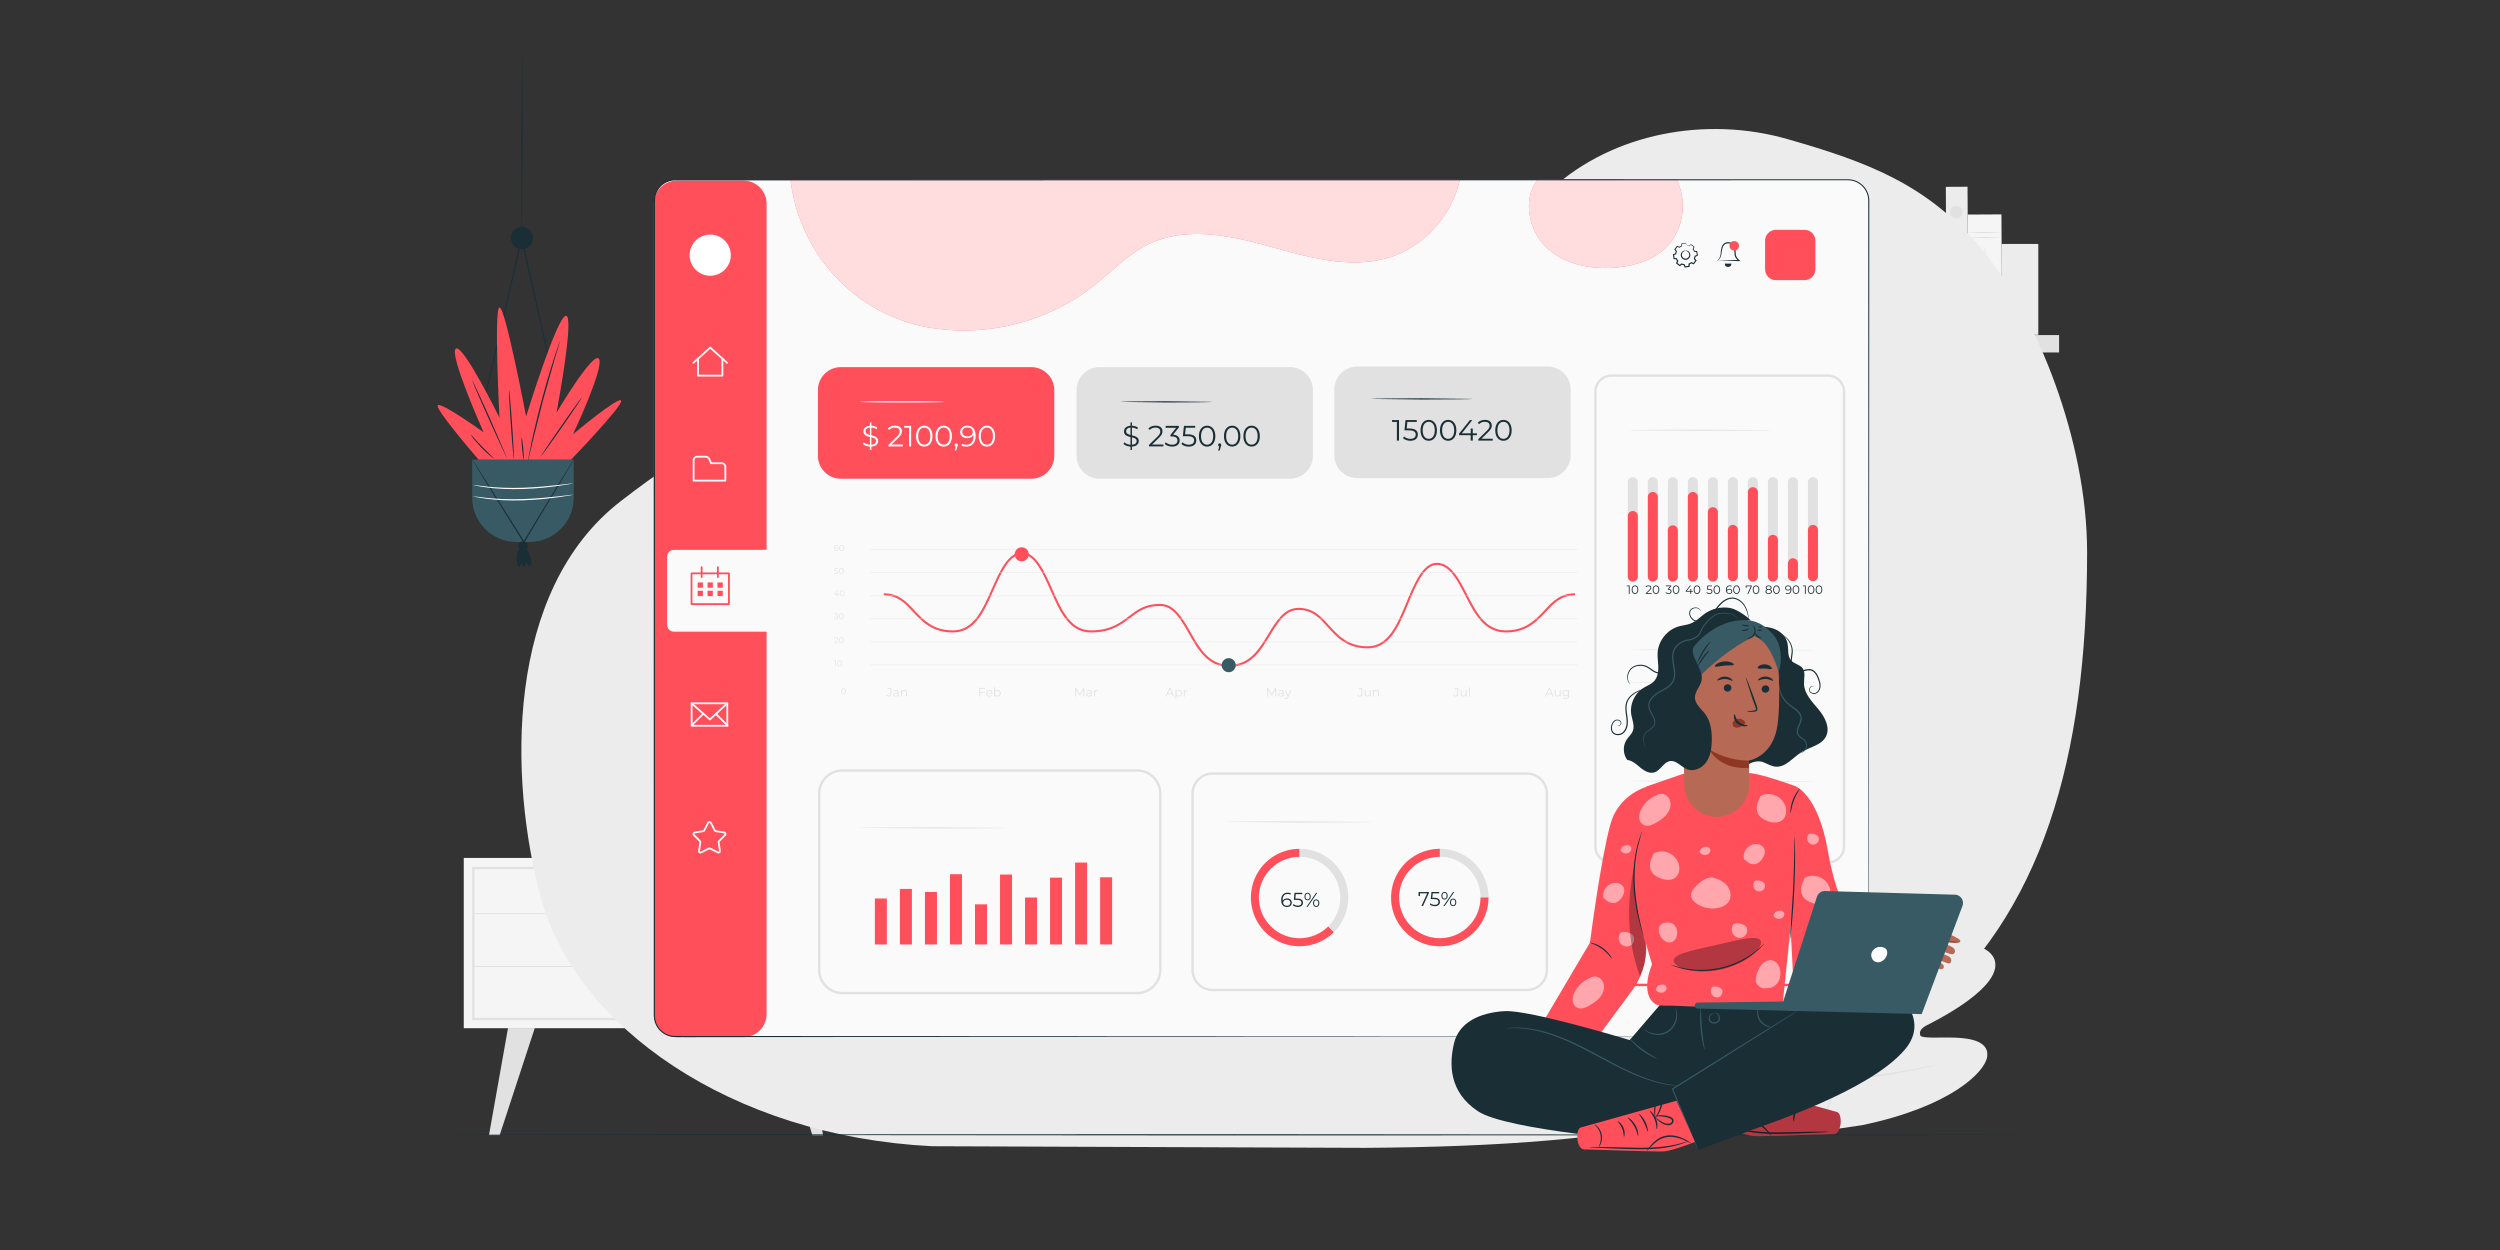 <svg xmlns="http://www.w3.org/2000/svg" xmlns:xlink="http://www.w3.org/1999/xlink" height="300" width="600" xmlns:v="https://vecta.io/nano"><rect width="100%" height="100%" fill="#333333" stroke="none"/><style><![CDATA[.B{fill:#e1e1e1}.C{fill:#1a2e35}.D{fill:#ff4f5b}.E{fill:#375a64}.F{fill:#ececec}.G{fill:#f5f5f5}.H{fill:#fafafa}]]></style><defs><clipPath id="A"><path d="M0 500h750V0H0z"/></clipPath><clipPath id="B"><path d="M0 500h750V0H0z"/></clipPath><clipPath id="C"><path d="M0 500h750V0H0z"/></clipPath><clipPath id="D"><path d="M0 500h750V0H0z"/></clipPath><clipPath id="E"><path d="M223.466 279.342h294.25v-48.208h-294.25z"/></clipPath><clipPath id="F"><path d="M223.466 279.342h294.25v-.25h-294.25z"/></clipPath><clipPath id="G"><path d="M223.466 269.75h294.25v-.25h-294.25z"/></clipPath><clipPath id="H"><path d="M223.466 260.16h294.25v-.25h-294.25z"/></clipPath><clipPath id="I"><path d="M223.466 250.568h294.25v-.25h-294.25z"/></clipPath><clipPath id="J"><path d="M223.466 240.976h294.25v-.25h-294.25z"/></clipPath><clipPath id="K"><path d="M223.466 231.384h294.25v-.25h-294.25z"/></clipPath><clipPath id="L"><path d="M190.525 433.02h371.033v-62.708H190.525z"/></clipPath><clipPath id="M"><path d="M0 500h750V0H0z"/></clipPath><clipPath id="N"><path d="M557.808 117.742h36.316v-13.968h-36.316z"/></clipPath><clipPath id="O"><path d="M515.78 177.764h107.185V88.4H515.78z"/></clipPath><clipPath id="P"><path d="M577.128 56.466h50.09V35.354h-50.09z"/></clipPath><clipPath id="Q"><path d="M539.243 148.08h6.98v-46.4h-6.98z"/></clipPath><clipPath id="R"><path d="M0 500h750V0H0z"/></clipPath><path id="S" d="M157.572 151.41c-.14 0-.25 3.29-.25 7.345l.25 7.345c.14 0 .25-3.288.25-7.345l-.25-7.345"/><path id="T" d="M693.977 408.976c0-.134-3.14-.243-7.012-.243l-7.012.243c0 .134 3.138.243 7.012.243l7.012-.243"/><path id="U" d="M230.4 218.642l.225.256c.194-.286.455-.44.772-.44.44 0 .664.26.664.788v2.167h-1.308v.327h1.68v-2.48c0-.756-.357-1.13-1.043-1.13-.403 0-.77.184-.99.51"/><path id="V" d="M235.16 218.97v.44h-.844c-.52 0-.7-.204-.7-.48 0-.312.25-.506.68-.506.41 0 .7.194.854.547m.362.858v-1.666h-.347v.42c-.163-.275-.48-.444-.925-.444-.61 0-.982.316-.982.782 0 .414.266.762 1.038.762h.854v.163c0 .46-.26.71-.762.71a1.37 1.37 0 0 1-.894-.317l-.164.27c.27.23.67.362 1.093.362.696 0 1.09-.347 1.09-1.043"/><path id="W" d="M238.987 219.72v-1.56h-.363v1.524c0 .567-.297.858-.808.858-.578 0-.94-.357-.94-.97v-1.412h-.364v2.69h.348v-.495c.194.327.558.515 1.023.515.654 0 1.104-.378 1.104-1.15"/><path id="X" d="M318.164 220.87v-.353c-.03 0-.06.005-.087.005-.56 0-.904-.357-.904-.99v-1.37h-.363v2.688h.347v-.526c.17.36.512.547 1.007.547"/><path id="Y" d="M349.16 219.425l-.858 1.922-.86-1.922zm.14-.307h-1.994l-.43-.956h-.395l1.636 3.578h.374l1.636-3.578h-.4z"/><path id="Z" d="M431.773 220.85v-2.688h-.348v.5c-.188-.326-.536-.516-.965-.516-.685 0-1.135.383-1.135 1.155v1.56h.363v-1.523c0-.573.296-.864.808-.864.56 0 .915.363.915.977v1.4z"/><path id="a" d="M213.36 220.306c0 .656-.295 1.018-.723 1.018s-.723-.362-.723-1.018.295-1.018.723-1.018.723.362.723 1.018m-1.702 0c0 .782.4 1.25.98 1.25s.983-.467.983-1.25-.414-1.25-.983-1.25-.98.467-.98 1.25"/><path id="b" d="M153.594 267.432c-.207 0-.375.168-.375.375v4.124c0 .207.168.375.375.375s.375-.168.375-.375v-4.124c0-.207-.168-.375-.375-.375"/><path id="c" d="M403.64 132.398c0-.993-.692-1.77-2.12-1.77-.843 0-1.644.292-2.095.75l.292.476c.376-.393 1.044-.676 1.795-.676.993 0 1.52.485 1.52 1.194 0 .75-.467 1.218-1.954 1.218h-1.243l.3 2.93h3.196v-.534h-2.67l-.2-1.86h.75c1.76 0 2.43-.694 2.43-1.728"/><path id="d" d="M410.037 132.222c0 .75-.35 1.2-.9 1.2-.543 0-.902-.45-.902-1.2s.36-1.2.902-1.2c.55 0 .9.46.9 1.2m-2.22 0c0 .952.542 1.586 1.32 1.586.784 0 1.318-.634 1.318-1.586s-.534-1.586-1.318-1.586c-.777 0-1.32.635-1.32 1.586m1.277 4.3h.493l-4-5.843h-.493zm-2.638-1.544c0 .76-.358 1.2-.9 1.2-.55 0-.902-.46-.902-1.2s.35-1.21.902-1.21c.543 0 .9.45.9 1.21m-2.22 0c0 .95.534 1.586 1.32 1.586.776 0 1.32-.626 1.32-1.586s-.543-1.586-1.32-1.586c-.785 0-1.32.634-1.32 1.586"/><path id="e" d="M540.786 266.116h0a2.08 2.08 0 0 0-2.081 2.082v39.06a2.08 2.08 0 1 0 4.163 0v-39.06a2.08 2.08 0 0 0-2.082-2.082"/><path id="f" d="M565.754 266.116h0a2.08 2.08 0 0 0-2.082 2.082v39.06a2.08 2.08 0 1 0 4.163 0v-39.06a2.08 2.08 0 0 0-2.081-2.082"/><path id="g" d="M576.745 262.566c0 .928-.416 1.44-1.02 1.44s-1.022-.51-1.022-1.44.417-1.438 1.022-1.438 1.02.51 1.02 1.438m-2.405 0c0 1.107.58 1.767 1.384 1.767s1.388-.66 1.388-1.767-.585-1.766-1.388-1.766-1.384.66-1.384 1.766"/><path id="h" d="M584.94 262.566c0 .928-.417 1.44-1.022 1.44s-1.022-.51-1.022-1.44.417-1.438 1.022-1.438 1.022.51 1.022 1.438m-2.406 0c0 1.107.58 1.767 1.384 1.767s1.39-.66 1.39-1.767-.586-1.766-1.39-1.766-1.384.66-1.384 1.766"/><path id="i" d="M617.77 237.484c0-.144-17.762-.26-39.667-.26l-39.67.26c0 .144 17.758.26 39.67.26l39.667-.26"/><path id="j" d="M316.406 388.732c7.7 6.036 14.505 13.457 23.342 17.657 15.192 7.222 33.125 3.56 49.342-.913s33.347-9.647 49.53-5.05c14.996 4.26 26.933 17.44 30.266 32.595h-278.36c3.704-30.776 26.907-56.155 57.745-61.488l1.93-.3c23.212-3.452 47.735 3.034 66.206 17.5"/><path id="k" d="M505.313 404.472c7.837-7.115 19.266-9.05 29.78-7.833 7.074.817 14.27 3.074 19.38 8.033 5.794 5.622 8.176 14.35 6.618 22.27-.414 2.104-1.095 4.14-1.993 6.077h-57.96c-6.416-8.388-3.65-21.445 4.175-28.548"/><path id="l" d="M451.408 327.07c0-1.452-1.013-2.588-3.1-2.588-1.233 0-2.405.427-3.064 1.1l.428.695c.55-.573 1.525-.988 2.624-.988 1.452 0 2.22.708 2.22 1.746 0 1.098-.683 1.78-2.856 1.78h-1.82l.44 4.285h4.676v-.78h-3.906l-.293-2.723h1.098c2.575 0 3.552-1.012 3.552-2.526"/><path id="m" d="M458.44 328.828c0 2.282-1.025 3.54-2.514 3.54s-2.515-1.258-2.515-3.54 1.025-3.54 2.515-3.54 2.514 1.258 2.514 3.54m-5.92 0c0 2.722 1.428 4.346 3.406 4.346s3.418-1.624 3.418-4.346-1.44-4.346-3.418-4.346-3.406 1.624-3.406 4.346"/><path id="n" d="M482.543 325.337v-.78h-5.994v.623l3.553 3.478c.964.952 1.147 1.526 1.147 2.112 0 .99-.696 1.6-2.002 1.6-1 0-1.77-.304-2.33-.952l-.623.537c.66.78 1.72 1.22 3.027 1.22 1.734 0 2.832-.88 2.832-2.308 0-.817-.255-1.55-1.404-2.673l-2.904-2.856z"/><path id="o" d="M489.515 328.828c0 2.282-1.025 3.54-2.516 3.54s-2.513-1.258-2.513-3.54 1.025-3.54 2.513-3.54 2.516 1.258 2.516 3.54m-5.92 0c0 2.722 1.43 4.346 3.405 4.346s3.418-1.624 3.418-4.346-1.44-4.346-3.418-4.346-3.405 1.624-3.405 4.346"/><path id="p" d="M398.213 308.7h-79.15a9.57 9.57 0 0 0-9.565 9.565v27.276a9.57 9.57 0 0 0 9.565 9.566h79.15a9.57 9.57 0 0 0 9.565-9.566v-27.276a9.57 9.57 0 0 0-9.565-9.565"/><path id="q" d="M369.656 322.75c0-.208-.05-.366-.17-.708l-.513-1.685h-.586l.416 1.77c-.257.072-.44.305-.44.622 0 .378.28.66.648.66.377 0 .646-.293.646-.66"/><path id="r" d="M595.504 140.425c-.562 1.027-3.134 1.627-4.078.934-.686-.95-.703-2.35.012-3.28s2.128-1.258 3.15-.687 1.477 2.005.915 3.032"/><path id="s" d="M585.95 56.467l39.826-11.14c2.307-.812 1.92-9.262-1.67-9.132-1.697.063-29.4-1.032-32.912-.812s-14.065 4.382-14.065 4.382z"/></defs><g transform="matrix(1.333 0 0 -1.333 0 666.667)"><path d="M149.972 315.002H83.498v30.657h66.474z" class="G"/><path d="M85.433 316.86h62.544v26.772H85.433zm62.957-.414H85.02v27.6h63.37zm17.82-1.444h-16.24v30.657h16.24z" class="B"/><g transform="matrix(.433 0 0 .433 59.817 280.264)"><g clip-path="url(#A)"><g class="B"><path d="M58.715 127.648H204.19c.248 0 .25.385 0 .385H58.715c-.248 0-.25-.385 0-.385"/><path d="M131.928 127.84c.436 6.288.4 12.948.05 19.242-.013.252-.378.253-.4 0-.34-6.294-.387-12.954.05-19.242.013-.187.28-.188.292 0m39.155 9.622a1.982 1.982 0 1 0-3.964 0 1.98 1.98 0 0 0 1.982 1.982c1.094 0 1.982-.887 1.982-1.982m-76.347 0a1.981 1.981 0 1 0-3.963 0 1.981 1.981 0 1 0 3.963 0m38.696-21.965a1.981 1.981 0 1 0-3.963 0 1.981 1.981 0 1 0 3.963 0M73.086 80.272l-7.9-44.476h4.45l14.58 44.476zm124.37 0l6.613-44.553h-4.448l-13.286 44.553zm29.693 0l7.493-44.553h-4.448L216.03 80.272zM133.3 95.45a1.98 1.98 0 0 0-1.982-1.982c-1.094 0-1.982.887-1.982 1.982a1.98 1.98 0 0 0 3.964-.001"/><path d="M58.715 105.712H204.2c.248 0 .25.385 0 .385H58.715c-.248 0-.25-.385 0-.385m56.808 69.193l-.05 9.454 46.442.252.05-9.454z"/></g><path d="M115.782 151.03l-.078 14.7 51.763.282.078-14.69z" class="G"/><g class="B"><use xlink:href="#S"/><path d="M159.747 151.4c-.14 0-.25 3.3-.25 7.345l.25 7.345c.14 0 .25-3.288.25-7.345l-.25-7.345m-36.177 0c-.14 0-.25 3.3-.25 7.345l.25 7.345c.14 0 .25-3.288.25-7.345l-.25-7.345"/><path d="M125.744 151.4c-.14 0-.25 3.3-.25 7.345l.25 7.345c.14 0 .25-3.288.25-7.345l-.25-7.345m4.746 7.1c0 .14 5.222.255 11.663.255s11.664-.114 11.664-.255-5.22-.254-11.664-.254-11.663.113-11.663.254"/></g><path d="M123.11 165.74l-.05 9.454 63.874.347.05-9.454z" class="F"/><g class="B"><path d="M177.838 167.256c-1.667 0-3.018 1.37-3.018 3.058s1.35 3.057 3.018 3.057 3.02-1.368 3.02-3.057-1.352-3.058-3.02-3.058m-51.06 4.002h42.757v-1.9h-42.757zM671.402 368.46l-9.024-.048-.242 44.9 9.026.048z"/></g><path d="M607.453 388.46l-23.372-.125-.133 24.792 23.372.126z" class="F"/><path d="M630.714 388.585l-23.37-.125-.133 24.793 23.372.125z" class="G"/><path d="M583.985 406.28l46.633.214c.32.005.317.495-.003.497-15.532.086-31.103.01-46.633-.285-.273-.006-.27-.424.003-.426" class="B"/><path d="M611.947 368.67l-42.463-.228-.107 20.205 42.463.227z" class="F"/><path d="M654.2 368.896l-42.463-.227-.108 20.204 42.463.228z" class="G"/><g class="B"><path d="M569.406 383.027c28.2-.32 56.518-.033 84.726.418.32.006.317.496-.003.497-28.2.15-56.52.132-84.725-.5-.273-.007-.272-.423.002-.426m148.636-21.822H553.526v7.238h164.516z"/><path d="M587.14 340.263h-6.68v24.7h6.68zm99.696 0h-6.68v24.7h6.68z"/></g><path d="M680.3 368.35l-9.025-.048-.33 61.765 9.025.05z" class="F"/><path d="M694.34 368.565l-14.023-.075-.27 50.054 14.023.075z" class="G"/><g class="B"><use xlink:href="#T"/><path d="M693.977 411.08c0-.134-3.14-.243-7.012-.243l-7.012.243c0 .134 3.138.243 7.012.243l7.012-.243m0-34.984c0-.134-3.14-.243-7.012-.243l-7.012.243c0 .134 3.138.243 7.012.243l7.012-.243"/><path d="M693.977 378.198c0-.134-3.14-.243-7.012-.243l-7.012.243c0 .134 3.138.243 7.012.243l7.012-.243m-6.787 4.588c-.135 0-.243 5.05-.243 11.278s.108 11.28.243 11.28.242-5.05.242-11.28-.108-11.278-.242-11.278"/></g><path d="M709.394 368.547h-15.266v37.78h15.266z" class="F"/><g class="B"><path d="M677.918 419.572c0-1.433-1.16-2.594-2.594-2.594a2.59 2.59 0 0 0-2.593 2.594c0 1.434 1.16 2.594 2.593 2.594s2.594-1.16 2.594-2.594m-1.792-43.88h-1.604v36.744h1.604z"/></g><path d="M695.43 233.763s-10.412 5.62-20.293-18.966-13.2-38.553-13.2-38.553-2.727-5.2-6.4-2.292-9.124 11.64-14.73 9.48c-5.813-2.24-7.182-9.073-5.17-18.756s5.643-31.057 5.964-33c.315-1.9-.528-4.813-3.35-3.226s-19.626 17.242-26.578 8.823 3.087-34.47 4.13-37.34.58-4.176-.75-5.03-6.484 4.944-11.447 9.2-11.463 8.322-15.066 3.128-3.1-25.37 18.903-56.246l11.133-13.64 17.5 2.55c37.118 7.736 51.182 22.2 52.062 28.47s-6.654 7.687-13.187 7.93-14.252-.515-14.652 1.015.15 2.802 2.863 4.202 27.768 13.714 28.38 24.615-22.358 10.814-25.506 11.563-1.788 3.46-.268 4.642l26.774 20.177c8.05 5.743 11.683 11.69 8.934 17.282-2.65 5.4-12.574 2.688-17.25 3.037s-3.143 6.028-3.143 6.028 7.038 12.515 16.47 37.277-2.33 27.718-2.33 27.718" class="F"/><g class="B"><path d="M619.128 41.017l27.876 70.752 28.033 70.672 11.28 28.8.227.508s-.048-.182-.17-.53l-.553-1.533-2.18-5.875-8.205-21.536-27.87-70.74-28.04-70.683"/><path d="M647.933 170.925c.04.016.235-.394.56-1.146l1.293-3.215c1.048-2.732 2.4-6.54 3.8-10.774l4.656-14.13c.26-.774.387-1.2.35-1.225s-.24.4-.568 1.14-.763 1.854-1.277 3.224c-1.022 2.742-2.323 6.568-3.732 10.8l-3.64 10.82-1.1 3.277c-.255.777-.378 1.214-.34 1.23m12.313-30.66c-.06.155 7.67 3.3 17.264 7s17.423 6.595 17.482 6.44-7.668-3.3-17.265-7.002-17.42-6.593-17.48-6.438m-18.805-41.593c-.002.04.456.105 1.288.186l3.52.3c2.97.265 7.07.644 11.58 1.224 4.512.57 8.578 1.225 11.52 1.72l3.485.58c.825.132 1.285.185 1.293.145s-.435-.172-1.247-.374a85.26 85.26 0 0 0-3.453-.77 154.74 154.74 0 0 0-11.521-1.899 157.68 157.68 0 0 0-11.628-1.052c-1.492-.072-2.7-.115-3.536-.12s-1.3.007-1.3.05m-17.235 25.28c.034.024.312-.303.783-.913l1.952-2.62 6.255-8.774 6.112-8.877 1.794-2.73c.414-.652.625-1.024.6-1.048s-.3.302-.783.913a131.21 131.21 0 0 0-1.952 2.619l-6.256 8.776-6.1 8.876-1.796 2.73-.6 1.048m-21.265-34.61c.034.024.384-.396.988-1.18l2.513-3.35 8.103-11.183 7.96-11.287 2.357-3.46.797-1.317s-.384.397-1 1.18l-2.5 3.35-8.105 11.186-7.96 11.285-2.356 3.46-.797 1.316m22.39-30.865c-.004.04.575.137 1.626.274l4.448.553 14.642 2.024c5.705.88 10.848 1.813 14.568 2.5l4.406.82c1.042.188 1.623.273 1.632.232s-.554-.203-1.582-.462a142.63 142.63 0 0 0-4.372-1.01c-3.702-.805-8.844-1.804-14.56-2.7a255.56 255.56 0 0 0-14.689-1.851l-4.472-.363c-1.058-.064-1.644-.08-1.648-.04"/></g></g><g clip-path="url(#B)" class="F"><path d="M686.36 403.572c-22.784 27.472-47.63 36.714-81.244 46.348s-72.396 2.687-98.233-20.878c-41.42-37.78-45.085-109.35-94.1-136.545-25.217-13.99-56.962-5.538-85.174.434-35.084 7.428-55.5 36.617-91.172 40.3-61.42 6.345-87.822-11.863-116.268-33.7C71.696 262.33 73.307 183.767 86.84 134.16c14.44-52.93 78.488-98.767 162.488-103.004l179.955-.68c113.643.68 181.766 14.07 231.625 55.596s68.784 105.908 68.784 192.062c0 46.457-21 98.522-43.333 125.438"/></g><g clip-path="url(#C)" class="C"><path d="M709.64 35.9c0-.144-149.836-.26-334.625-.26l-334.658.26c0 .145 149.804.26 334.658.26l334.625-.26"/></g><g clip-path="url(#D)"><path d="M630.19 76.78H142.605a8.69 8.69 0 0 0-8.687 8.687v338.866a8.69 8.69 0 0 0 8.687 8.687H630.19a8.69 8.69 0 0 0 8.688-8.687V85.467a8.69 8.69 0 0 0-8.688-8.687" class="H"/><path d="M531.95 351.083a6.23 6.23 0 0 1-6.221-6.221V155.824a6.23 6.23 0 0 1 6.221-6.221h89.946a6.23 6.23 0 0 1 6.221 6.221v189.038a6.23 6.23 0 0 1-6.221 6.221zm89.946-202.48H531.95a7.23 7.23 0 0 0-7.221 7.221v189.038a7.23 7.23 0 0 0 7.221 7.221h89.946a7.23 7.23 0 0 0 7.221-7.221V155.824a7.23 7.23 0 0 0-7.221-7.221" class="B"/><path d="M170.97 76.496h-27.607a9.65 9.65 0 0 0-9.646 9.646V423.01a9.65 9.65 0 0 0 9.646 9.646h27.607a9.65 9.65 0 0 0 9.646-9.646V86.142a9.65 9.65 0 0 0-9.646-9.646" class="D"/><path d="M178.1 279.127h-36.047c-1.542 0-2.793-1.25-2.793-2.793v-28.428c0-1.543 1.25-2.793 2.793-2.793h39.02c1.657 0 2.95 1.435 2.777 3.083l3.515 31.117z" class="H"/><path d="M575.735 399.423c-.04-.015.092.06.245.147.155.094.372.258.58.533.445.548.762 1.506.796 2.8.062.64.13 1.356.387 2.1.237.728.754 1.555 1.655 1.888.863.295 1.925.278 2.766-.36.815-.66 1.143-1.7 1.306-2.667.074-.445.103-.887.116-1.32.003-.458.002-.794.146-1.156.268-.704.802-1.312 1.347-1.76l.538-.44-.685.002-6.75.175-2.447.07 2.714.07 6.483.175-.146-.44c-.628.506-1.2 1.13-1.534 1.97-.177.4-.184.932-.185 1.32-.014.417-.042.838-.11 1.253-.15.92-.464 1.83-1.1 2.35-.64.51-1.564.545-2.28.3-.726-.254-1.176-.913-1.416-1.584-.253-.675-.345-1.365-.428-1.992-.07-.626-.14-1.23-.33-1.724-.18-.494-.423-.887-.677-1.16s-.507-.427-.69-.496c-.1-.036-.156-.053-.198-.044-.05.002-.085-.008-.093-.01" class="C"/><g fill-rule="evenodd"><path d="M580.983 405.547c0-1.09.885-1.975 1.975-1.975s1.974.884 1.974 1.975-.884 1.975-1.974 1.975-1.975-.885-1.975-1.975" class="D"/><path d="M579.1 398.168h2.714s.04-1.428-1.48-1.38-1.233 1.38-1.233 1.38" class="C"/><g class="D"><path d="M612.194 391.268H600.3c-2.493 0-4.514 2.02-4.514 4.514v11.894c0 2.493 2.02 4.514 4.514 4.514h11.894c2.493 0 4.515-2.02 4.515-4.514v-11.894c0-2.493-2.022-4.514-4.515-4.514"/></g></g><path d="M373.028 230.464c-8.963 0-12.967 7.058-16.84 13.882-3.196 5.635-6.498 11.455-11.906 11.455-6.048 0-9.013-2.272-12.447-4.903-3.74-2.867-7.974-6.113-16.296-6.113-9.125 0-12.9 8.558-16.917 17.618-3.085 6.977-6.58 14.88-11.825 14.88s-8.738-7.902-11.82-14.874c-4.008-9.063-7.793-17.623-16.92-17.623-8.592 0-12.832 4.55-16.572 8.566-3.43 3.68-6.39 6.857-12.17 6.857v.852c6.15 0 9.23-3.303 12.794-7.127 3.623-3.89 7.728-8.295 15.95-8.295 8.57 0 12.247 8.312 16.138 17.114 3.19 7.21 6.803 15.383 12.602 15.383s9.415-8.172 12.603-15.383c3.893-8.803 7.57-17.114 16.14-17.114 8.032 0 12.146 3.152 15.775 5.934 3.56 2.728 6.63 5.082 12.968 5.082 5.904 0 9.33-6.04 12.645-11.882 3.754-6.618 7.635-13.454 16.1-13.454 8.438 0 12.324 6.406 16.083 12.604 3.457 5.697 6.723 11.08 12.656 11.08 6.133 0 9.213-3.42 12.78-7.384 3.624-4.027 7.728-8.59 15.97-8.59 8.598 0 12.267 8.857 16.15 18.235 3.2 7.72 6.822 16.466 12.598 16.466 5.862 0 9.3-6.722 12.63-13.222 3.742-7.312 7.6-14.87 16.125-14.87 8.223 0 12.33 4.406 15.954 8.294 3.566 3.825 6.645 7.128 12.8 7.128v-.852c-5.785 0-8.746-3.178-12.176-6.857-3.743-4.015-7.984-8.566-16.578-8.566-9.037 0-13.025 7.794-16.883 15.33-3.212 6.275-6.53 12.76-11.87 12.76-5.207 0-8.715-8.466-11.808-15.936-3.998-9.652-7.774-18.764-16.94-18.764-8.62 0-12.86 4.71-16.6 8.868-3.433 3.814-6.395 7.105-12.148 7.105-5.454 0-8.598-5.184-11.927-10.67-3.88-6.4-7.895-13.015-16.812-13.015" class="D"/><g class="B"><use xlink:href="#U"/><use xlink:href="#V"/><use xlink:href="#W"/><path d="M269.455 221.413v-1.405h1.85v-.327h-1.85v-1.52h-.378v3.578h2.453v-.327zm2.783-1.748h1.907c-.046.526-.43.895-.956.895-.52 0-.904-.37-.95-.895m2.25-.27h-2.25c.04-.562.47-.935 1.06-.935a1.06 1.06 0 0 1 .823.352l.204-.235c-.24-.286-.613-.44-1.038-.44-.838 0-1.4.572-1.4 1.37s.556 1.364 1.313 1.364 1.304-.557 1.304-1.364l-.005-.113m3.097.113c0 .628-.434 1.048-1 1.048-.573 0-1.002-.42-1.002-1.048s.43-1.048 1.002-1.048 1 .42 1 1.048m.363 0c0-.813-.572-1.37-1.34-1.37-.445 0-.818.194-1.038.557v-.532h-.347v3.793h.363v-1.615c.225.348.593.53 1.022.53.767 0 1.34-.552 1.34-1.364m34.738 2.234v-3.578h-.363v2.862l-1.406-2.407h-.178L309.344 221v-2.848h-.362v3.578h.312l1.553-2.653 1.54 2.653zm2.76-2.77v.44h-.844c-.52 0-.7-.204-.7-.48 0-.312.25-.506.68-.506.4 0 .7.194.854.547m.362.858v-1.666h-.347v.42c-.163-.275-.48-.444-.925-.444-.6 0-.982.316-.982.782 0 .414.266.762 1.038.762h.854v.163c0 .46-.26.7-.762.7a1.37 1.37 0 0 1-.894-.317l-.164.27c.27.23.67.362 1.093.362.696 0 1.1-.347 1.1-1.043"/><use xlink:href="#X"/><use xlink:href="#Y"/><path d="M353.006 219.507c0 .623-.434 1.048-1 1.048-.573 0-1.002-.425-1.002-1.048 0-.63.43-1.048 1.002-1.048s1 .42 1 1.048m.363 0c0-.818-.572-1.37-1.34-1.37-.43 0-.797.183-1.022.53v-1.497h-.363v3.68h.347v-.532c.22.358.593.552 1.038.552.767 0 1.34-.552 1.34-1.364m2.1 1.364v-.353c-.03 0-.06.005-.087.005-.56 0-.904-.357-.904-1v-1.37h-.363v2.688h.347v-.526c.17.36.512.547 1.007.547m37.04.87v-3.578h-.363v2.862l-1.406-2.407h-.178L389.154 221v-2.848h-.362v3.578h.312l1.553-2.653 1.54 2.653zm2.76-2.77v.44h-.844c-.52 0-.7-.204-.7-.48 0-.312.25-.506.68-.506.4 0 .7.194.854.547m.362.858v-1.666h-.347v.42c-.163-.275-.48-.444-.925-.444-.6 0-.982.316-.982.782 0 .414.266.762 1.038.762h.854v.163c0 .46-.26.7-.762.7a1.37 1.37 0 0 1-.894-.317l-.164.27c.27.23.67.362 1.093.362.696 0 1.1-.347 1.1-1.043m3.21 1.022l-1.345-3c-.224-.526-.5-.695-.894-.695-.25 0-.5.082-.655.246l.17.27a.67.67 0 0 1 .491-.205c.24 0 .404.113.557.45l.117.26-1.2 2.684h.38l1.012-2.284 1.012 2.284zm27.426-2.208l.225.256c.194-.286.455-.44.772-.44.44 0 .664.26.664.788v2.167h-1.308v.327h1.68v-2.48c0-.756-.357-1.13-1.043-1.13-.403 0-.77.184-1 .5"/><use xlink:href="#Z"/><path d="M435.268 219.72v-1.56h-.363v1.524c0 .567-.297.858-.808.858-.578 0-.94-.357-.94-.97v-1.412h-.364v2.7h.348v-.495c.194.327.558.515 1.023.515.654 0 1.104-.378 1.104-1.15m30.892-1.078l.225.256c.194-.286.455-.44.772-.44.44 0 .664.26.664.788v2.167h-1.308v.327h1.68v-2.48c0-.756-.357-1.13-1.043-1.13-.403 0-.77.184-1 .5m5.518 2.2v-2.688h-.348v.5c-.188-.326-.536-.516-.965-.516-.685 0-1.135.383-1.135 1.155v1.56h.363v-1.523c0-.573.296-.864.808-.864.56 0 .915.363.915.977v1.4zm1.022 1.105h.363v-3.793h-.363zm34.246-2.53l-.858 1.922-.86-1.922zm.14-.307h-1.994l-.43-.956h-.395l1.636 3.578h.374l1.636-3.578h-.4zm3.717 1.732v-2.688h-.348v.5c-.188-.326-.536-.516-.965-.516-.685 0-1.135.383-1.135 1.155v1.56h.363v-1.523c0-.573.296-.864.808-.864.56 0 .915.363.915.977v1.4zm3.157-1.277c0 .582-.43.98-1.022.98s-1.017-.4-1.017-.98.424-.987 1.017-.987 1.022.404 1.022.987m.353 1.277v-2.36c0-.925-.456-1.345-1.344-1.345-.5 0-.972.15-1.253.414l.184.277c.255-.23.644-.368 1.058-.368.68 0 .992.3.992.976v.343c-.225-.343-.608-.522-1.048-.522-.766 0-1.35.537-1.35 1.3s.583 1.298 1.35 1.298c.45 0 .838-.184 1.063-.536v.515z"/><use xlink:href="#a"/><path d="M209.432 233.16v-2.457h-.253v2.232h-.58v.225zm2.288-1.228c0 .656-.295 1.018-.723 1.018s-.723-.362-.723-1.018.295-1.018.723-1.018.723.362.723 1.018m-1.702 0c0 .782.4 1.25.98 1.25s.983-.467.983-1.25-.414-1.25-.983-1.25-.98.467-.98 1.25m.412 8.6v-.225h-1.724v.18l1.022 1c.277.275.33.44.33.608 0 .284-.2.46-.576.46-.287 0-.5-.087-.67-.273l-.18.154c.2.225.494.35.87.35.498 0 .815-.253.815-.663 0-.236-.075-.445-.405-.77l-.835-.82zm2.002 1.004c0 .656-.295 1.018-.723 1.018s-.723-.362-.723-1.018.295-1.018.723-1.018.723.362.723 1.018m-1.702 0c0 .782.4 1.25.98 1.25s.983-.467.983-1.25-.414-1.25-.983-1.25-.98.467-.98 1.25m-.353 9.424c0-.4-.3-.727-.892-.727-.354 0-.695.123-.884.317l.123.2c.158-.165.442-.284.76-.284.408 0 .632.2.632.494 0 .295-.207.488-.663.488h-.176v.186l.68.853H208.7v.225h1.58v-.18l-.695-.874c.526-.027.8-.304.8-.698m2.046.522c0 .656-.295 1.018-.723 1.018s-.723-.362-.723-1.018.295-1.018.723-1.018.723.362.723 1.018m-1.702 0c0 .782.4 1.25.98 1.25s.983-.467.983-1.25-.414-1.25-.983-1.25-.98.467-.98 1.25m.1 9.03h-.5v-.646h-.253v.646H208.7v.183l1.302 1.63h.28l-1.257-1.587h1.067v.568h.246v-.568h.5z"/><path d="M212.773 261.105c0 .656-.295 1.018-.723 1.018s-.723-.362-.723-1.018.295-1.018.723-1.018.723.362.723 1.018m-1.702 0c0 .782.4 1.25.98 1.25s.983-.467.983-1.25-.414-1.25-.983-1.25-.98.467-.98 1.25m-.65 8.717c0-.417-.3-.744-.892-.744-.354 0-.7.123-.88.316l.123.2c.158-.165.438-.284.753-.284.418 0 .64.203.64.502 0 .316-.197.512-.82.512h-.524l.127 1.232h1.344v-.224h-1.123l-.084-.783h.316c.74 0 1.02-.3 1.02-.727m2.02.505c0 .656-.295 1.018-.723 1.018s-.723-.362-.723-1.018.295-1.018.723-1.018.723.362.723 1.018m-1.702 0c0 .782.4 1.25.98 1.25s.983-.467.983-1.25-.414-1.25-.983-1.25-.98.467-.98 1.25m-.4 9.11c0 .323-.238.53-.617.53s-.632-.232-.632-.537c0-.27.225-.526.648-.526.355 0 .6.207.6.533m.25.007c0-.46-.36-.755-.84-.755-.652 0-1.007.453-1.007 1.228 0 .836.456 1.27 1.123 1.27.22 0 .428-.038.582-.133l-.1-.204c-.126.084-.295.116-.478.116-.53 0-.87-.34-.87-1.008a2.2 2.2 0 0 1 .011-.199c.123.27.4.42.75.42.488 0 .828-.288.828-.737m1.994.497c0 .656-.295 1.018-.723 1.018s-.723-.362-.723-1.018.295-1.018.723-1.018.723.362.723 1.018m-1.702 0c0 .782.4 1.25.98 1.25s.983-.467.983-1.25-.414-1.25-.983-1.25-.98.467-.98 1.25"/></g><g opacity=".62" clip-path="url(#E)" class="B"><g clip-path="url(#F)"><path d="M517.716 279.092h-294.25v.25h294.25z"/></g><g clip-path="url(#G)"><path d="M517.716 269.5h-294.25v.25h294.25z"/></g><g clip-path="url(#H)"><path d="M517.716 259.91h-294.25v.25h294.25z"/></g><g clip-path="url(#I)"><path d="M517.716 250.318h-294.25v.25h294.25z"/></g><g clip-path="url(#J)"><path d="M517.716 240.726h-294.25v.25h294.25z"/></g><g clip-path="url(#K)"><path d="M517.716 231.134h-294.25v.25h294.25z"/></g></g><path d="M289.625 277.283c0 1.615-1.31 2.924-2.924 2.924s-2.923-1.31-2.923-2.924 1.31-2.923 2.923-2.923 2.924 1.308 2.924 2.923" class="D"/><path d="M375.684 231.166c0 1.614-1.31 2.924-2.924 2.924s-2.924-1.3-2.924-2.924 1.31-2.924 2.924-2.924 2.924 1.31 2.924 2.924" class="E"/><g class="H"><path d="M164.142 356.537a.37.37 0 0 0-.251.097l-6.726 6.087-6.725-6.087c-.153-.14-.39-.13-.53.027s-.128.4.026.53l6.977 6.315c.143.13.36.13.503 0l6.976-6.315c.154-.14.166-.376.027-.53-.074-.082-.176-.124-.278-.124"/><path d="M162.23 351.208H152.1c-.207 0-.375.168-.375.375v7.048c0 .207.168.375.375.375s.375-.168.375-.375v-6.673h9.38v6.673c0 .207.168.375.375.375s.375-.168.375-.375v-7.048c0-.207-.168-.375-.375-.375m-11.6-42.918h12.452v5.33c0 .63-.514 1.144-1.144 1.144h-4.422c-.15 0-.287.1-.345.23l-.687 1.637a1.38 1.38 0 0 1-1.277.849h-3.433c-.63 0-1.144-.513-1.144-1.144zm12.827-.75h-13.202c-.207 0-.375.168-.375.375v8.42c0 1.044.85 1.894 1.894 1.894h3.433c.862 0 1.635-.513 1.968-1.3l.6-1.407h4.172c1.044 0 1.894-.85 1.894-1.894v-5.705c0-.207-.168-.375-.375-.375m-6.6-152.168a1 1 0 0 0 .453-.108l3.167-1.6a.24.24 0 0 1 .258.022c.038.026.122.103.1.24l-.552 3.5c-.05.314.055.636.28.86l2.508 2.515c.097.097.075.2.06.253s-.062.147-.197.17l-3.5.56a1 1 0 0 0-.733.532l-1.616 3.163c-.062.123-.176.136-.22.136s-.16-.013-.222-.136l-1.616-3.164a1 1 0 0 0-.733-.531l-3.508-.56c-.135-.022-.183-.125-.197-.17s-.037-.156.06-.253l2.5-2.516a1 1 0 0 0 .28-.859l-.553-3.5a.24.24 0 0 1 .1-.239c.037-.028.136-.083.26-.022l3.167 1.6a1 1 0 0 0 .453.108m-3.733-2.495a1 1 0 0 0-.587.19c-.305.222-.458.6-.4.964l.553 3.5a.25.25 0 0 1-.07.213l-2.5 2.516c-.266.267-.36.656-.243 1.014s.42.618.793.678l3.5.56c.078.013.146.062.18.132l1.617 3.165c.343.67 1.436.67 1.78 0l1.617-3.164a.25.25 0 0 1 .182-.133l3.5-.56c.372-.06.676-.32.792-.677a1 1 0 0 0-.242-1.015l-2.5-2.515a.25.25 0 0 1-.07-.214l.552-3.5a.99.99 0 0 0-.4-.964 1 1 0 0 0-1.04-.082l-3.167 1.6c-.07.035-.155.035-.225 0l-3.168-1.6a1 1 0 0 0-.453-.109m-3.316 53.47h14.078v8.6h-14.078zm14.453-.75h-14.828c-.207 0-.375.168-.375.375v9.348c0 .207.168.375.375.375h14.828c.207 0 .375-.168.375-.375v-9.348c0-.207-.168-.375-.375-.375"/><path d="M157.038 208.213c-.09 0-.177.03-.25.094l-7.594 6.72c-.156.138-.17.375-.032.53s.374.17.53.033l7.34-6.496 6.984 6.49c.15.142.388.133.53-.02s.132-.39-.02-.53l-7.233-6.72c-.07-.068-.163-.1-.255-.1"/><path d="M149.656 205.993a.37.37 0 0 0-.265.11c-.147.147-.147.385 0 .532l4.5 4.5c.146.147.383.147.53 0s.146-.384 0-.53l-4.5-4.5c-.073-.073-.17-.1-.265-.1m14.712-.303a.37.37 0 0 0-.265.11l-4.82 4.822c-.147.146-.147.384 0 .53s.383.146.53 0l4.82-4.82c.147-.147.147-.385 0-.532-.073-.073-.17-.1-.265-.1"/></g><g class="D"><path d="M158.263 263.374h-2.195v2.195h2.195zm4.127 0h-2.194v2.195h2.194zm-8.255 0h-2.195v2.195h2.195zm8.255-3.45h-2.195v2.194h2.195zm-4.127 0h-2.195v2.194h2.195zm-4.128 0h-2.195v2.194h2.195zm-4.37-2.99h14.803v12.037h-14.803zm15.178-.75H149.4c-.207 0-.375.168-.375.375v12.787c0 .207.168.375.375.375h15.553c.207 0 .375-.168.375-.375V256.56c0-.207-.168-.375-.375-.375"/><use xlink:href="#b"/><path d="M160.353 267.432c-.207 0-.375.168-.375.375v4.124c0 .207.168.375.375.375s.375-.168.375-.375v-4.124c0-.207-.168-.375-.375-.375m111.9-135.7h-4.985v-16.698h4.985z"/><path d="M230.616 134.16h-4.985v-19.117h4.985zm10.41 3.985h-4.984v-23.102h4.984zm10.41-1.267h-4.985v-21.834h4.985zm10.41 7.386h-4.984v-29.22h4.984zm20.817-.142h-4.984v-29.078h4.984zm10.4-9.55h-4.985v-19.528h4.985zm10.4 8.268h-4.985v-27.798h4.985zm10.408 6.263h-4.985v-34.06h4.985zm10.41-6.12h-4.985v-27.94h4.985z"/></g><g class="B"><path d="M212.105 186.887c-5.03 0-9.123-4.092-9.123-9.122V104.46c0-5.03 4.093-9.122 9.123-9.122h122.6c5.03 0 9.122 4.092 9.122 9.122v73.305c0 5.03-4.092 9.122-9.122 9.122zm122.6-92.55h-122.6c-5.582 0-10.123 4.54-10.123 10.122v73.305c0 5.58 4.54 10.122 10.123 10.122h122.6c5.58 0 10.122-4.54 10.122-10.122V104.46c0-5.58-4.54-10.122-10.122-10.122m-52.812 69.177c0-.144-14.183-.26-31.675-.26l-31.678.26c0 .145 14.18.26 31.678.26l31.675-.26"/></g><path d="M410.683 119.925c-1.268-.734-2.637-1.308-4.075-1.7-1.4-.382-2.868-.584-4.377-.584-1.52 0-2.988.202-4.387.584a16.68 16.68 0 0 0-4.075 1.69c-1.278.745-2.466 1.64-3.502 2.687-1.046 1.036-1.942 2.223-2.687 3.5a16.71 16.71 0 0 0-1.69 4.076 17.03 17.03 0 0 0-.573 4.386 17.02 17.02 0 0 0 .573 4.377c.383 1.44.956 2.808 1.7 4.076.745 1.288 1.64 2.464 2.687 3.5 1.036 1.046 2.224 1.942 3.502 2.686a16.6 16.6 0 0 0 4.075 1.69c1.4.383 2.867.584 4.387.584v3.33a20.43 20.43 0 0 1-5.242-.684c-1.73-.463-3.37-1.148-4.89-2.023-1.53-.895-2.948-1.972-4.195-3.22s-2.324-2.657-3.2-4.197c-.886-1.52-1.57-3.15-2.032-4.88-.444-1.68-.685-3.43-.685-5.243 0-1.82.24-3.572.685-5.242a19.87 19.87 0 0 1 2.032-4.89c.886-1.54 1.962-2.95 3.2-4.196s2.666-2.324 4.195-3.2c1.52-.885 3.16-1.57 4.89-2.032 1.67-.443 3.42-.684 5.242-.684 1.81 0 3.56.24 5.242.684 1.73.463 3.36 1.147 4.88 2.032a19.97 19.97 0 0 1 4.156 3.18l-2.365 2.364a16.47 16.47 0 0 0-3.461-2.656" class="D"/><path d="M421.792 139.817a20.26 20.26 0 0 1-2.022 4.88c-.896 1.54-1.973 2.948-3.22 4.196s-2.656 2.324-4.196 3.22a20.26 20.26 0 0 1-4.88 2.022 20.51 20.51 0 0 1-5.243.684v-3.33c1.51 0 2.98-.2 4.377-.584a16.61 16.61 0 0 0 4.076-1.691 16.58 16.58 0 0 0 3.501-2.686c1.046-1.036 1.942-2.213 2.687-3.5.734-1.268 1.308-2.637 1.7-4.075.372-1.4.574-2.868.574-4.377 0-1.52-.202-2.988-.574-4.387a17.09 17.09 0 0 0-1.7-4.075c-.745-1.278-1.64-2.466-2.687-3.502-.01-.01-.03-.03-.04-.03l2.365-2.365c.01 0 .03.02.04.03a20.52 20.52 0 0 1 3.22 4.195c.875 1.52 1.56 3.16 2.022 4.89a20.43 20.43 0 0 1 .684 5.242c0 1.81-.242 3.56-.684 5.242" class="B"/><g class="C"><path d="M398.388 132.406c0 .77-.567 1.26-1.47 1.26-.892 0-1.502-.55-1.502-1.278 0-.642.534-1.252 1.544-1.252.843 0 1.427.493 1.427 1.27m.593.017c0-1.093-.86-1.794-1.995-1.794-1.552 0-2.396 1.076-2.396 2.92 0 1.986 1.086 3.02 2.67 3.02.526 0 1.02-.092 1.386-.317l-.242-.484c-.3.2-.702.276-1.135.276-1.26 0-2.07-.8-2.07-2.396a5.05 5.05 0 0 1 .025-.475c.292.642.976 1 1.786 1 1.16 0 1.97-.685 1.97-1.753"/><use xlink:href="#c"/><use xlink:href="#d"/></g><path d="M480.802 134.565c0-1.812-.242-3.567-.685-5.235-.463-1.735-1.148-3.37-2.032-4.882a20.15 20.15 0 0 0-3.214-4.197 20.11 20.11 0 0 0-4.196-3.214c-1.514-.884-3.148-1.57-4.882-2.033-1.668-.44-3.424-.684-5.246-.684-1.81 0-3.567.243-5.235.684-1.735.464-3.37 1.15-4.882 2.033-1.535.883-2.95 1.965-4.197 3.214s-2.33 2.662-3.214 4.197a19.79 19.79 0 0 0-2.032 4.882c-.33 1.236-.54 2.517-.64 3.832h3.358c.088-1.016.254-2 .508-2.97.387-1.447.96-2.816 1.7-4.075.75-1.28 1.645-2.463 2.695-3.5a16.97 16.97 0 0 1 3.501-2.696 16.85 16.85 0 0 1 4.075-1.689c1.402-.376 2.86-.574 4.374-.574a16.85 16.85 0 0 1 8.46 2.263 16.97 16.97 0 0 1 3.501 2.696c1.05 1.038 1.943 2.22 2.694 3.5a16.76 16.76 0 0 1 1.691 4.075 16.86 16.86 0 0 1 .574 4.374 16.89 16.89 0 0 1-.574 4.384 16.78 16.78 0 0 1-1.691 4.076c-.75 1.28-1.645 2.463-2.694 3.5-1.038 1.05-2.22 1.943-3.5 2.694-1.26.73-2.63 1.304-4.075 1.69-1.403.375-2.86.574-4.385.574v3.335a20.4 20.4 0 0 0 5.246-.685c1.734-.464 3.368-1.148 4.882-2.032a20.18 20.18 0 0 0 4.196-3.214c1.248-1.248 2.33-2.66 3.214-4.197a19.78 19.78 0 0 0 2.032-4.881 20.4 20.4 0 0 0 .685-5.246" class="B"/><g class="C"><path d="M455.983 136.853v-.426L453.537 131h-.65l2.404 5.3h-3.005v-1.094h-.592v1.628zm4.6-4.123c0-.993-.692-1.77-2.12-1.77-.843 0-1.644.292-2.095.75l.292.476c.376-.393 1.044-.676 1.795-.676.993 0 1.52.485 1.52 1.194 0 .75-.467 1.218-1.954 1.218h-1.243l.3 2.93h3.196v-.534h-2.67l-.2-1.86h.75c1.76 0 2.43-.694 2.43-1.728m6.395-.176c0 .75-.35 1.2-.9 1.2-.543 0-.902-.45-.902-1.2s.36-1.2.902-1.2c.55 0 .9.46.9 1.2m-2.22 0c0 .952.542 1.586 1.32 1.586.784 0 1.318-.634 1.318-1.586s-.534-1.586-1.318-1.586c-.777 0-1.32.635-1.32 1.586m1.277 4.3h.493l-4-5.843h-.493zM463.4 135.3c0 .76-.358 1.2-.9 1.2-.55 0-.902-.46-.902-1.2s.35-1.2.902-1.2c.543 0 .9.45.9 1.2m-2.22 0c0 .95.534 1.586 1.32 1.586.776 0 1.32-.626 1.32-1.586s-.543-1.586-1.32-1.586c-.785 0-1.32.634-1.32 1.586"/></g><path d="M477.467 134.565a16.86 16.86 0 0 0-.574-4.374 16.76 16.76 0 0 0-1.691-4.075c-.75-1.28-1.645-2.463-2.694-3.5a16.97 16.97 0 0 0-3.501-2.696 16.85 16.85 0 0 0-8.46-2.263c-1.514 0-2.972.198-4.374.574a16.85 16.85 0 0 0-4.075 1.689 16.97 16.97 0 0 0-3.501 2.696c-1.05 1.038-1.944 2.22-2.695 3.5-.73 1.26-1.303 2.628-1.7 4.075-.254.96-.42 1.955-.508 2.97h-.002l-.065 1.408c0 1.515.202 2.98.575 4.378.387 1.445.96 2.813 1.693 4.078a17.01 17.01 0 0 0 6.191 6.191c1.265.732 2.633 1.306 4.078 1.693 1.397.373 2.863.575 4.378.575v3.34c-1.814 0-3.57-.242-5.242-.7a20.1 20.1 0 0 1-4.884-2.026 20.34 20.34 0 0 1-4.195-3.217c-1.247-1.247-2.327-2.66-3.217-4.195a20.06 20.06 0 0 1-2.026-4.884c-.448-1.673-.7-3.43-.7-5.242l.05-1.408h-.003a20.85 20.85 0 0 1 .641-3.832 19.79 19.79 0 0 1 2.032-4.882c.884-1.535 1.966-2.95 3.214-4.197s2.662-2.33 4.197-3.214c1.513-.884 3.147-1.57 4.882-2.033 1.668-.44 3.424-.684 5.235-.684 1.822 0 3.578.243 5.246.684 1.734.464 3.368 1.15 4.882 2.033a20.11 20.11 0 0 1 4.196 3.214 20.15 20.15 0 0 1 3.214 4.197c.884 1.513 1.57 3.147 2.032 4.882.443 1.668.685 3.423.685 5.235z" class="D"/><g class="B"><path d="M366.025 185.603a7.81 7.81 0 0 1-7.797-7.797V104.42a7.81 7.81 0 0 1 7.797-7.797h130.73a7.81 7.81 0 0 1 7.797 7.797v73.386a7.81 7.81 0 0 1-7.797 7.797zm130.73-89.98h-130.73a8.81 8.81 0 0 0-8.797 8.797v73.386a8.81 8.81 0 0 0 8.797 8.797h130.73a8.81 8.81 0 0 0 8.797-8.797V104.42a8.81 8.81 0 0 0-8.797-8.797m-63.995 70.364c0-.144-13.67-.26-30.528-.26l-30.53.26c0 .144 13.666.26 30.53.26l30.528-.26"/><use xlink:href="#e"/></g><path d="M540.786 265.932h0a2.08 2.08 0 0 0-2.081 2.082v25.18a2.08 2.08 0 1 0 4.163 0v-25.18a2.08 2.08 0 0 0-2.082-2.082" class="D"/><g class="C"><path d="M539.476 264.302v-3.472h-.357v3.155h-.82v.317zm3.234-1.736c0 .928-.416 1.44-1.02 1.44s-1.022-.5-1.022-1.44.416-1.438 1.022-1.438 1.02.5 1.02 1.438m-2.405 0c0 1.107.58 1.767 1.384 1.767s1.388-.66 1.388-1.767-.585-1.766-1.388-1.766-1.384.66-1.384 1.766"/></g><path d="M549.108 266.116h0a2.08 2.08 0 0 0-2.081 2.082v39.06a2.08 2.08 0 1 0 4.163 0v-39.06a2.08 2.08 0 0 0-2.082-2.082" class="B"/><path d="M549.108 265.932h0a2.08 2.08 0 0 0-2.081 2.082v33.1a2.08 2.08 0 1 0 4.163 0v-33.1a2.08 2.08 0 0 0-2.082-2.082" class="D"/><g class="C"><path d="M548.612 261.148v-.317h-2.435v.253l1.444 1.414c.4.386.466.62.466.858 0 .4-.284.65-.814.65-.407 0-.72-.125-.947-.387l-.253.218c.268.317.7.497 1.23.497.704 0 1.15-.358 1.15-.938 0-.332-.105-.63-.57-1.086l-1.18-1.16zm2.83 1.418c0 .928-.416 1.44-1.02 1.44s-1.023-.5-1.023-1.44.417-1.438 1.023-1.438 1.02.5 1.02 1.438m-2.405 0c0 1.107.58 1.767 1.384 1.767s1.388-.66 1.388-1.767-.585-1.766-1.388-1.766-1.384.66-1.384 1.766"/></g><path d="M557.43 266.116h0a2.08 2.08 0 0 0-2.081 2.082v39.06a2.08 2.08 0 1 0 4.163 0v-39.06a2.08 2.08 0 0 0-2.082-2.082" class="B"/><path d="M557.43 265.932h0a2.08 2.08 0 0 0-2.081 2.082v19.23c0 1.15.932 2.083 2.08 2.083s2.082-.933 2.082-2.083v-19.23a2.08 2.08 0 0 0-2.082-2.082" class="D"/><g class="C"><path d="M556.9 261.827c0-.58-.422-1.027-1.26-1.027-.5 0-.982.174-1.25.447l.174.282c.223-.233.625-.402 1.076-.402.575 0 .893.268.893.7 0 .417-.293.7-.938.7h-.248v.263l.963 1.206h-1.776v.317h2.232v-.253l-.982-1.235c.744-.04 1.116-.43 1.116-.987m2.895.738c0 .928-.417 1.44-1.02 1.44s-1.023-.5-1.023-1.44.417-1.438 1.023-1.438 1.02.5 1.02 1.438m-2.406 0c0 1.107.58 1.767 1.385 1.767s1.388-.66 1.388-1.767-.586-1.766-1.388-1.766-1.385.66-1.385 1.766"/></g><use xlink:href="#f" class="B"/><path d="M565.754 265.932h0a2.08 2.08 0 0 0-2.082 2.082v33.1a2.08 2.08 0 1 0 4.163 0v-33.1a2.08 2.08 0 0 0-2.081-2.082" class="D"/><g class="C"><path d="M565.77 261.743h-.694v-.913h-.357v.913h-1.96V262l1.84 2.302h.397l-1.776-2.243h1.508v.804h.347v-.804h.694z"/><path d="M568.5 262.566c0 .928-.416 1.44-1.02 1.44s-1.023-.51-1.023-1.44.417-1.438 1.023-1.438 1.02.51 1.02 1.438m-2.405 0c0 1.107.58 1.767 1.384 1.767s1.388-.66 1.388-1.767-.586-1.766-1.388-1.766-1.384.66-1.384 1.766"/></g><path d="M574.076 266.116h0a2.08 2.08 0 0 0-2.082 2.082v39.06a2.08 2.08 0 1 0 4.163 0v-39.06a2.08 2.08 0 0 0-2.081-2.082" class="B"/><path d="M574.076 265.932h0a2.08 2.08 0 0 0-2.082 2.082v26.766a2.08 2.08 0 1 0 4.163 0v-26.766a2.08 2.08 0 0 0-2.081-2.082" class="D"/><g class="C"><path d="M573.9 261.852c0-.6-.41-1.052-1.26-1.052-.5 0-.976.175-1.245.448l.174.282c.223-.234.62-.402 1.066-.402.6 0 .903.287.903.7 0 .446-.278.724-1.16.724h-.74l.18 1.74h1.9v-.318h-1.587l-.12-1.106h.447c1.047 0 1.443-.412 1.443-1.027"/><use xlink:href="#g"/></g><path d="M582.398 266.116h0a2.08 2.08 0 0 0-2.082 2.082v39.06a2.08 2.08 0 1 0 4.163 0v-39.06a2.08 2.08 0 0 0-2.081-2.082" class="B"/><path d="M582.398 266.116h0c-1.15 0-2.082.932-2.082 1.898v19.232c0 1.334.932 2.266 2.082 2.266a2.08 2.08 0 0 0 2.081-2.082v-19.232a2.08 2.08 0 0 0-2.081-2.082" class="D"/><g class="C"><path d="M581.773 261.857c0 .457-.338.75-.873.75s-.894-.328-.894-.76c0-.382.32-.744.918-.744.5 0 .85.293.85.754m.352.01c0-.65-.51-1.066-1.186-1.066-.922 0-1.423.64-1.423 1.737 0 1.18.645 1.795 1.587 1.795.313 0 .606-.055.823-.188l-.143-.288c-.18.12-.417.163-.675.163-.75 0-1.23-.48-1.23-1.423a3.07 3.07 0 0 1 .016-.282c.173.38.58.594 1.06.594.7 0 1.17-.406 1.17-1.042"/><use xlink:href="#h"/></g><path d="M590.72 266.116h0a2.08 2.08 0 0 0-2.082 2.082v39.06a2.08 2.08 0 1 0 4.163 0v-39.06a2.08 2.08 0 0 0-2.081-2.082" class="B"/><path d="M590.72 265.932h0a2.08 2.08 0 0 0-2.082 2.082v35.093a2.08 2.08 0 1 0 4.163 0v-35.093a2.08 2.08 0 0 0-2.081-2.082" class="D"/><g class="C"><path d="M590.276 264.302v-.253l-1.453-3.22h-.387l1.43 3.155h-1.786v-.65h-.352v.967zm2.774-1.736c0 .928-.416 1.44-1.02 1.44s-1.022-.5-1.022-1.44.417-1.438 1.022-1.438 1.02.5 1.02 1.438m-2.405 0c0 1.107.58 1.767 1.384 1.767s1.388-.66 1.388-1.767-.585-1.766-1.388-1.766-1.384.66-1.384 1.766"/></g><path d="M599.043 266.116h0a2.08 2.08 0 0 0-2.082 2.082v39.06a2.08 2.08 0 1 0 4.163 0v-39.06a2.08 2.08 0 0 0-2.081-2.082" class="B"/><path d="M599.043 265.932h0a2.08 2.08 0 0 0-2.082 2.082v15.266a2.08 2.08 0 1 0 4.163 0v-15.266a2.08 2.08 0 0 0-2.081-2.082" class="D"/><g class="C"><path d="M597.28 262.78c.54 0 .863.243.863.62 0 .392-.342.63-.863.63s-.857-.238-.857-.625.317-.625.857-.625m.982-.977c0 .426-.367.695-.982.695s-.978-.27-.978-.695c0-.432.363-.7.978-.7s.982.267.982.7m.368-.005c0-.616-.522-.997-1.35-.997s-1.34.38-1.34.997c0 .417.238.7.67.853-.35.14-.545.402-.545.764 0 .565.482.918 1.215.918s1.226-.353 1.226-.918c0-.362-.2-.625-.556-.764.436-.144.68-.44.68-.853m2.897.768c0 .928-.416 1.44-1.02 1.44s-1.022-.5-1.022-1.44.417-1.438 1.022-1.438 1.02.5 1.02 1.438m-2.405 0c0 1.107.58 1.767 1.384 1.767s1.388-.66 1.388-1.767-.585-1.766-1.388-1.766-1.384.66-1.384 1.766"/></g><path d="M607.365 266.116h0a2.08 2.08 0 0 0-2.082 2.082v39.06a2.08 2.08 0 0 0 2.082 2.082c1.15 0 2.082-.932 2.082-2.082v-39.06c0-1.15-.933-2.082-2.082-2.082" class="B"/><path d="M607.365 266.116h0c-1.15 0-2.082.932-2.082 1.898v5.353c0 1.334.932 2.266 2.082 2.266s2.082-.932 2.082-2.082v-5.353c0-1.15-.933-2.082-2.082-2.082" class="D"/><g class="C"><path d="M606.248 263.286c0 .38-.318.744-.918.744-.5 0-.85-.293-.85-.754s.338-.75.873-.75.894.327.894.76m.5-.7c0-1.18-.644-1.796-1.587-1.796-.312 0-.605.055-.823.2l.144.287c.178-.118.417-.162.674-.162.75 0 1.23.48 1.23 1.423a3.06 3.06 0 0 1-.015.282c-.174-.382-.58-.595-1.06-.595-.7 0-1.17.407-1.17 1.042 0 .65.512 1.066 1.186 1.066.922 0 1.423-.64 1.423-1.736m2.908-.02c0 .928-.416 1.44-1.02 1.44s-1.022-.5-1.022-1.44.417-1.438 1.022-1.438 1.02.5 1.02 1.438m-2.405 0c0 1.107.58 1.767 1.384 1.767s1.388-.66 1.388-1.767-.585-1.766-1.388-1.766-1.384.66-1.384 1.766"/></g><path d="M615.687 266.116h0c-1.15 0-2.082.932-2.082 2.082v39.06c0 1.15.933 2.082 2.082 2.082s2.082-.932 2.082-2.082v-39.06c0-1.15-.933-2.082-2.082-2.082" class="B"/><path d="M615.687 266.116h0c-1.15 0-2.082.932-2.082 1.898v19.232c0 1.334.933 2.266 2.082 2.266s2.082-.932 2.082-2.082v-19.232c0-1.15-.933-2.082-2.082-2.082" class="D"/><g class="C"><path d="M612.705 264.302v-3.472h-.357v3.155h-.82v.317zm3.232-1.736c0 .928-.417 1.44-1.022 1.44s-1.022-.5-1.022-1.44.417-1.438 1.022-1.438 1.022.5 1.022 1.438m-2.406 0c0 1.107.58 1.767 1.384 1.767s1.4-.66 1.4-1.767-.586-1.766-1.4-1.766-1.384.66-1.384 1.766m5.686 0c0 .928-.416 1.44-1.02 1.44s-1.022-.5-1.022-1.44.417-1.438 1.022-1.438 1.02.5 1.02 1.438m-2.405 0c0 1.107.58 1.767 1.384 1.767s1.388-.66 1.388-1.767-.585-1.766-1.388-1.766-1.384.66-1.384 1.766"/></g><g class="B"><path d="M598.954 328.86c0-.144-13.55-.26-30.26-.26l-30.262.26c0 .144 13.545.26 30.262.26l30.26-.26"/><use xlink:href="#i"/><path d="M617.77 223.853c0-.144-17.762-.26-39.667-.26l-39.67.26c0 .144 17.758.26 39.67.26l39.667-.26m0-13.63c0-.144-17.762-.26-39.667-.26l-39.67.26c0 .144 17.758.26 39.67.26l39.667-.26m0-13.63c0-.144-17.762-.26-39.667-.26l-39.67.26c0 .144 17.758.26 39.67.26l39.667-.26m0-13.632c0-.144-17.762-.26-39.667-.26l-39.67.26c0 .144 17.758.26 39.67.26l39.667-.26"/></g><g class="D"><path d="M614.625 137.574H539.96c-7.932 0-14.36-6.43-14.36-14.36V112.09c0-7.93 6.43-14.36 14.36-14.36h74.665c7.93 0 14.36 6.43 14.36 14.36v11.125c0 7.93-6.43 14.36-14.36 14.36m0-1c7.367 0 13.36-5.993 13.36-13.36V112.09c0-7.368-5.993-13.36-13.36-13.36H539.96a13.38 13.38 0 0 0-13.361 13.361v11.125a13.38 13.38 0 0 0 13.361 13.361h74.665m-6.263-20.046c0-.144-13.912-.26-31.068-.26l-31.072.26c0 .144 13.9.26 31.072.26l31.068-.26"/><use xlink:href="#j"/><use xlink:href="#k"/></g><g opacity=".8" clip-path="url(#L)" fill="#fff"><use xlink:href="#j"/><use xlink:href="#k"/></g><g class="C"><path d="M562.664 403.5c-.002.03.155.087.453.06a1.78 1.78 0 0 0 1.11-.593c.373-.403.618-1.117.394-1.848a2.01 2.01 0 0 0-1.835-1.4c-.895-.035-1.673.568-1.924 1.28-.273.713-.068 1.444.275 1.868a1.77 1.77 0 0 0 1.07.663c.296.046.456 0 .456-.03.034-.092-.703-.07-1.227-.847a1.6 1.6 0 0 1-.127-1.478 1.55 1.55 0 0 1 1.458-.936c.665.018 1.215.488 1.4 1.03a1.6 1.6 0 0 1-.224 1.465c-.575.74-1.305.678-1.28.767m.49 2.242c-.017-.022-.16.275-.426.9l.1-.053-1.62-.27.114.12-.072-1.078-.088-.04c-.296-.13-.596-.306-.878-.533l-.08-.063-.098.042-.908.4.225.056-.98-1.318-.006.256.73-.852-.05-.123c-.118-.292-.2-.63-.25-.98l-.016-.133-.128-.05-.927-.354.15.25.23-1.626-.22.2.988-.082.15-.012.058-.14a3.82 3.82 0 0 1 .509-.865l.094-.12-.064-.14-.408-.903-.078.308 1.3-1-.323-.008.76.638.12.102.146-.06a3.85 3.85 0 0 1 .967-.255l.212-.167.001-.001v-.001l.002-.004.002-.008.006-.014.01-.03.022-.058.043-.117.088-.233.172-.463-.278.166 1.627.22-.222-.233.1.988.015.155.142.06a3.78 3.78 0 0 1 .867.502l.122.093.138-.063.9-.415-.3-.075 1 1.3.006-.3-.63.764-.092.1.055.13c.133.318.22.647.265.974l.02.137 1.056.386-.138-.232-.203 1.63.18-.172-.986.1-.115.012-.04.102a3.92 3.92 0 0 1-.502.892l-.064.085.043.1.427.895.047-.186-1.283 1.024.145.003-.823-.644-.045.02c-.65.285-1 .312-1.002.35.01.01.085.022.27 0a3.37 3.37 0 0 0 .796-.196l-.086-.013.807.722.08-.057 1.426-1.036-.05-.115-.395-.9-.02.176c.22-.274.418-.6.576-.958l-.156.114 1.147-.086.023-.16.262-1.794-.163-.063-.926-.355.144.183a4.2 4.2 0 0 0-.281-1.096l-.037.24.766-.902-.117-.154-1.106-1.47-1.086.5.26.03a4.23 4.23 0 0 0-.981-.576l.157.213-.103-1.193-2.037-.278-.377 1.008-.02.058-.01.03-.006.014-.003.008v.003l-.001.002v.001l.2-.167h-.001c-.4.048-.766.152-1.1.3l.267.04-.92-.77-1.63 1.245.085.185.415.9.03-.258a4.27 4.27 0 0 0-.569.983l.206-.15-1.18.1-.025.2-.233 1.814.173.063.93.34-.144-.182c.052.392.16.766.298 1.1l.033-.22-.735.895 1.202 1.54.13-.063.898-.424-.176-.02a4.15 4.15 0 0 0 .97.545l-.094-.127.12 1.094.102.01 1.703.18.02-.06.27-.958M630.2 76.78l.278.02c.185.02.465.005.827.07.727.087 1.83.326 3.103 1.03 1.25.7 2.707 1.935 3.616 3.902a8.63 8.63 0 0 1 .802 3.36l.01 4-.05 49.75-.1 284.097c.014 1.4.026 2.75-.456 4.037-.446 1.275-1.17 2.47-2.168 3.4-1 .927-2.2 1.66-3.5 2.018-1.315.4-2.706.33-4.12.335l-485.767-.047c-1.8-.006-3.574-.56-5.008-1.63-1.458-1.037-2.52-2.578-3.073-4.267-.553-1.697-.348-3.55-.387-5.4l-.023-334.848c0-.794-.022-1.574.1-2.324.082-.764.328-1.496.612-2.203.616-1.398 1.603-2.63 2.85-3.508a8.38 8.38 0 0 1 4.232-1.541l4.654-.035 483.6-.234-483.6-.235c-1.563.015-3.096-.036-4.692.035a8.84 8.84 0 0 0-4.468 1.625c-1.316.93-2.36 2.226-3 3.705-.3.745-.56 1.52-.647 2.325-.118.807-.094 1.6-.095 2.4l-.023 337.6c.01.94.134 1.888.4 2.793.586 1.795 1.716 3.43 3.262 4.532 1.52 1.136 3.422 1.725 5.316 1.73l485.767-.046c1.387-.005 2.848.07 4.238-.353 1.388-.378 2.647-1.146 3.686-2.122 1.046-.976 1.8-2.23 2.276-3.57.504-1.34.492-2.813.475-4.173l-.18-337.858a8.71 8.71 0 0 0-.822-3.39c-.926-1.98-2.4-3.207-3.662-3.915-1.287-.7-2.395-.93-3.125-1s-1.1-.064-1.1-.064"/></g><path d="M505.38 308.955h-79.15a9.57 9.57 0 0 0-9.566 9.565v27.276a9.57 9.57 0 0 0 9.566 9.566h79.15a9.57 9.57 0 0 0 9.565-9.566V318.52a9.57 9.57 0 0 0-9.565-9.565" class="B"/><g class="C"><path d="M443.57 333.1v-8.545h-.88v7.764h-2.015v.78z"/><use xlink:href="#l"/><use xlink:href="#m"/><path d="M466.523 328.828c0 2.282-1.025 3.54-2.514 3.54s-2.515-1.258-2.515-3.54 1.025-3.54 2.515-3.54 2.514 1.258 2.514 3.54m-5.92 0c0 2.722 1.428 4.346 3.406 4.346s3.418-1.624 3.418-4.346-1.44-4.346-3.418-4.346-3.406 1.624-3.406 4.346m15.347-2.026h-1.7v-2.246h-.88v2.246h-4.82v.635l4.528 5.664h.977l-4.37-5.518h3.7v1.978h.854v-1.978h1.7z"/><use xlink:href="#n"/><use xlink:href="#o"/><path d="M474.352 341.893c0-.144-9.504-.26-21.225-.26l-21.227.26c0 .144 9.502.26 21.227.26l21.225-.26"/></g><use xlink:href="#p" class="B"/><g class="C"><path d="M334.48 324.35c0 .965-.892 1.295-1.94 1.55v-3.052c1.342.098 1.94.72 1.94 1.5m-2.552 2.564v3.05c-1.257-.1-1.82-.756-1.82-1.525 0-.928.818-1.27 1.82-1.526m.6-4.834v-1.404h-.6v1.392c-1.196.06-2.32.5-2.917 1.1l.354.696c.56-.55 1.538-.963 2.563-1.025v3.2c-1.343.33-2.7.745-2.7 2.356 0 1.172.842 2.185 2.7 2.33v1.405h.6v-1.392c.916-.036 1.83-.305 2.478-.757l-.306-.72a4.53 4.53 0 0 1-2.172.709v-3.236c1.38-.33 2.832-.72 2.832-2.356 0-1.184-.9-2.2-2.832-2.32m13.077.867v-.78h-5.994v.623l3.553 3.478c.964.952 1.147 1.526 1.147 2.112 0 1-.696 1.6-2.002 1.6-1 0-1.77-.304-2.33-.952l-.623.537c.66.78 1.72 1.22 3.027 1.22 1.734 0 2.832-.88 2.832-2.308 0-.817-.255-1.55-1.404-2.673l-2.904-2.856zm6.752 1.67c0-1.428-1.038-2.526-3.102-2.526-1.232 0-2.416.426-3.076 1.098l.428.696c.55-.574 1.538-1 2.648-1 1.416 0 2.198.66 2.198 1.72 0 1.025-.72 1.697-2.307 1.697h-.6v.647l2.368 2.967h-4.37v.78h5.493v-.623l-2.417-3.04c1.83-.098 2.747-1.063 2.747-2.43m6.9.066c0-1.452-1.013-2.588-3.1-2.588-1.233 0-2.405.427-3.064 1.1l.428.695c.55-.573 1.525-.988 2.624-.988 1.452 0 2.22.708 2.22 1.746 0 1.098-.683 1.78-2.856 1.78h-1.82l.44 4.285h4.676v-.78h-3.906l-.293-2.723h1.098c2.575 0 3.552-1.012 3.552-2.526m7.024 1.757c0 2.282-1.025 3.54-2.516 3.54s-2.513-1.258-2.513-3.54 1.025-3.54 2.513-3.54 2.516 1.258 2.516 3.54m-5.92 0c0 2.722 1.43 4.346 3.405 4.346s3.418-1.624 3.418-4.346-1.44-4.346-3.418-4.346-3.405 1.624-3.405 4.346"/><use xlink:href="#q"/><path d="M376.713 326.413c0 2.282-1.025 3.54-2.514 3.54s-2.515-1.258-2.515-3.54 1.025-3.54 2.515-3.54 2.514 1.258 2.514 3.54m-5.92 0c0 2.722 1.428 4.346 3.406 4.346s3.418-1.624 3.418-4.346-1.44-4.346-3.418-4.346-3.406 1.624-3.406 4.346m14.002 0c0 2.282-1.025 3.54-2.514 3.54s-2.515-1.258-2.515-3.54 1.025-3.54 2.515-3.54 2.514 1.258 2.514 3.54m-5.92 0c0 2.722 1.428 4.346 3.406 4.346s3.418-1.624 3.418-4.346-1.44-4.346-3.418-4.346-3.406 1.624-3.406 4.346m-12.817 14.25c0-.144-8.6-.26-19.232-.26l-19.233.26c0 .144 8.6.26 19.233.26l19.232-.26"/></g><path d="M290.664 308.7h-79.15a9.57 9.57 0 0 0-9.565 9.565v27.276a9.57 9.57 0 0 0 9.565 9.566h79.15a9.57 9.57 0 0 0 9.565-9.566v-27.276a9.57 9.57 0 0 0-9.565-9.565" class="D"/><g fill="#fff"><path d="M226.125 324.35c0 .965-.9 1.295-1.94 1.55v-3.052c1.342.098 1.94.72 1.94 1.5m-2.55 2.564v3.05c-1.258-.1-1.818-.756-1.818-1.525 0-.928.817-1.27 1.818-1.526m.6-4.834v-1.404h-.6v1.392c-1.196.06-2.32.5-2.918 1.1l.355.696c.56-.55 1.538-.963 2.563-1.025v3.2c-1.343.33-2.7.745-2.7 2.356 0 1.172.843 2.185 2.7 2.33v1.405h.6v-1.392c.915-.036 1.83-.305 2.477-.757l-.305-.72a4.53 4.53 0 0 1-2.172.709v-3.236c1.38-.33 2.832-.72 2.832-2.356 0-1.184-.892-2.2-2.832-2.32m13.075.865v-.78h-5.993v.623l3.552 3.478c.963.952 1.147 1.526 1.147 2.112 0 1-.695 1.6-2.002 1.6-1 0-1.77-.304-2.332-.952l-.622.537c.66.78 1.722 1.22 3.027 1.22 1.734 0 2.832-.88 2.832-2.308 0-.817-.256-1.55-1.403-2.673l-2.906-2.856zm3.468 7.765v-8.545h-.88v7.764h-2.014v.78zm7.962-4.273c0 2.282-1.025 3.54-2.516 3.54s-2.513-1.258-2.513-3.54 1.025-3.54 2.513-3.54 2.516 1.258 2.516 3.54m-5.92 0c0 2.722 1.43 4.346 3.405 4.346s3.418-1.624 3.418-4.346-1.44-4.346-3.418-4.346-3.405 1.624-3.405 4.346m14 0c0 2.282-1.025 3.54-2.516 3.54s-2.513-1.258-2.513-3.54 1.025-3.54 2.513-3.54 2.516 1.258 2.516 3.54m-5.92 0c0 2.722 1.43 4.346 3.405 4.346s3.418-1.624 3.418-4.346-1.44-4.346-3.418-4.346-3.405 1.624-3.405 4.346m9.267-3.662c0-.208-.05-.366-.17-.708l-.513-1.685h-.586l.416 1.77c-.257.072-.44.305-.44.622 0 .378.28.66.648.66.377 0 .646-.293.646-.66m6.225 5.434c0 .94-.78 1.83-2.258 1.83-1.233 0-2.088-.72-2.088-1.855 0-1.123.83-1.843 2.15-1.843 1.306 0 2.197.806 2.197 1.868m1.2-1.697c0-2.906-1.588-4.42-3.906-4.42-.77 0-1.5.134-2.028.464l.355.708c.44-.293 1.025-.404 1.66-.404 1.843 0 3.027 1.185 3.027 3.504a7.73 7.73 0 0 1-.036.696c-.427-.94-1.428-1.465-2.613-1.465-1.696 0-2.88 1.002-2.88 2.564 0 1.6 1.258 2.624 2.918 2.624 2.27 0 3.504-1.575 3.504-4.272m7.19-.073c0 2.282-1.025 3.54-2.516 3.54s-2.513-1.258-2.513-3.54 1.025-3.54 2.513-3.54 2.516 1.258 2.516 3.54m-5.92 0c0 2.722 1.43 4.346 3.405 4.346s3.418-1.624 3.418-4.346-1.44-4.346-3.418-4.346-3.405 1.624-3.405 4.346M254.6 340.664c0-.144-7.9-.26-17.666-.26s-17.668.116-17.668.26 7.9.26 17.668.26 17.666-.117 17.666-.26m-97.434 52.45h0c-4.723 0-8.552 3.83-8.552 8.552s3.83 8.552 8.552 8.552 8.55-3.83 8.55-8.552-3.828-8.552-8.55-8.552"/></g></g><g clip-path="url(#M)"><g class="D"><path d="M608.233 180.924s9.572-3.16 13.662-26.997c3.88-22.612 12.303-33.855 12.303-33.855l32.28-5.627-15.204-26.856-43.9 15.378-2.296 44.902zm-58.26.58s-14.458-1.9-18.518-16.55-8.485-49.153-8.485-49.153l-26.44-44.757 17.55-10.907 26.207 35.492c3 4.074 5.085 8.798 5.8 13.813.258 1.835.355 3.738.242 5.772l-.63 10.975z"/><path d="M546.463 180.728l-5.224-36.23c-.755-5.24-.38-10.58 1.104-15.66l6.44-22.07s-5.52-12.395 1.7-16.727c1.417-.85 36.856-1.418 36.856-1.418h15.593l5.66 54.94-.358 37.358s-13.008 4.742-18.11 5.31c-3.2.355-17.064.8-28.418-.232z"/></g><g class="C"><path d="M532.086 109.192c-.13-.094-1.52 2.13-4.082 3.973-1.273.9-2.53 1.6-3.507 1.94-.958.4-1.547.667-1.527.736s.648-.084 1.66-.392c1.026-.258 2.364-.92 3.68-1.862 2.664-1.92 3.9-4.352 3.775-4.394m12.48 52.64c.034-.013-.132-.6-.458-1.678l-.56-1.954-.64-2.6c-.456-1.94-.82-4.288-1.102-6.904a66.78 66.78 0 0 1-.198-8.555c.265-6.08 1.316-11.515 2.16-15.412l1.08-4.606c.265-1.086.395-1.7.36-1.7s-.23.577-.556 1.65c-.333 1.07-.758 2.63-1.24 4.575-.94 3.886-2.056 9.343-2.323 15.472a62.41 62.41 0 0 0 .242 8.625c.308 2.637.716 4.997 1.22 6.94.212.98.5 1.844.722 2.608.215.768.446 1.413.646 1.938.386 1.052.616 1.626.65 1.614m63.5-2.094c.036.001.074-.602.113-1.7l.085-4.615a297.98 297.98 0 0 0-.315-15.22 300.7 300.7 0 0 0-1.084-15.19l-.5-4.587c-.14-1.08-.232-1.676-.27-1.673s-.01.607.068 1.694l.343 4.597.93 15.182c.272 5.932.402 11.308.468 15.2l.08 4.6c.023 1.088.053 1.7.1 1.7"/></g><g opacity=".3" clip-path="url(#N)"><path d="M593.908 116.678c.734-1.206-.413-3.492-3.277-5.914-1.425-1.214-3.285-2.412-5.48-3.493-2.2-1.057-4.74-1.982-7.488-2.616a36.2 36.2 0 0 0-7.885-.881c-2.445.025-4.642.3-6.45.778-3.63.944-5.654 2.51-5.514 3.914.14 1.453 2.31 2.506 5.49 3.45 3.197.94 7.416 1.85 12.047 2.894 4.625 1.06 8.823 2.066 12.11 2.602 3.276.525 5.688.514 6.444-.735"/></g><g class="C"><path d="M595.366 115.273c.026-.024-.37-.464-1.114-1.24a14.11 14.11 0 0 0-1.418-1.351l-2.012-1.64-1.222-.9c-.427-.305-.908-.57-1.386-.873-.948-.626-2.04-1.15-3.174-1.734-2.312-1.073-4.957-2.038-7.83-2.688-2.883-.612-5.7-.844-8.24-.838l-3.608.246-1.625.213-1.482.298c-.952.16-1.78.444-2.514.648a14.35 14.35 0 0 0-1.854.633l-1.53.66c.043.12 2.228-.852 5.972-1.58l1.472-.26c.5-.087 1.053-.117 1.6-.18 1.1-.152 2.3-.154 3.565-.196a40.72 40.72 0 0 1 8.123.867c2.833.64 5.446 1.58 7.738 2.612l3.156 1.67 1.386.838 1.227.853c3.095 2.23 4.673 4.026 4.76 3.935m14.83 64.494c.13-.096-1.357-2.05-2.397-4.848-1.068-2.787-1.243-5.238-1.404-5.222-.127-.012-.184 2.526.916 5.406 1.077 2.9 2.798 4.756 2.885 4.664"/></g><g opacity=".5" clip-path="url(#O)" fill="#fff"><path d="M613.686 143.32c-2.088-.76-1.223-.5-2.126-2.274s-1.18-3.97-.23-5.7c.82-1.502 2.408-2.43 4.02-3.002 1.93-.684 4.245-.905 5.88.327 1.658 1.25 2.07 3.67 1.48 5.66-.56 1.893-1.917 3.536-3.67 4.445a7.46 7.46 0 0 1-5.746.443m-25.272-21.01c-.743 1.36-4.146 2.15-5.396 1.235-.906-1.256-.93-3.1.017-4.337s2.816-1.665 4.17-.9 1.954 2.653 1.2 4.012M541.02 118.6c-.744 1.36-4.146 2.15-5.396 1.235-.907-1.256-.93-3.1.016-4.338s2.816-1.664 4.17-.9 1.954 2.653 1.2 4.012m12.432 59.164c-3.856-.514-7.4-3.024-9.145-6.496-.557-1.103-.947-2.328-.847-3.56s.76-2.463 1.866-3c1.642-.814 3.6.05 5.172.974 1.38.808 2.737 1.684 3.846 2.835s1.955 2.6 2.128 4.197-.416 3.3-1.7 4.252-3.265.95-4.393-.18m-24.59-74.982c-3.856-.514-7.4-3.025-9.145-6.497-.557-1.103-.947-2.328-.847-3.56s.76-2.463 1.866-3c1.642-.814 3.6.048 5.172.974 1.38.807 2.737 1.684 3.846 2.834s1.956 2.6 2.128 4.198-.416 3.3-1.7 4.252-3.265.95-4.393-.182m72.565 76.468c-2.087-.76-1.223-.5-2.125-2.274s-1.182-3.972-.23-5.712c.82-1.5 2.4-2.43 4.02-3 1.93-.685 4.245-.905 5.88.327 1.657 1.25 2.07 3.67 1.48 5.66-.56 1.893-1.916 3.535-3.668 4.445s-3.876 1.073-5.746.442M586.9 151.5c.16-1.552.138-.92 1.186-1.837s2.502-1.484 3.85-1.134c1.163.302 2.067 1.225 2.733 2.226.794 1.197 1.34 2.737.782 4.06-.568 1.343-2.146 2.038-3.602 1.977a5.24 5.24 0 0 1-4.939-5.577m-58.438-15.865c.16-1.552.138-.92 1.186-1.837s2.502-1.483 3.85-1.134c1.163.302 2.067 1.225 2.732 2.226.795 1.197 1.342 2.737.783 4.06-.568 1.342-2.146 2.037-3.602 1.976a5.24 5.24 0 0 1-4.939-5.577m44.432 19.75c-.304.612-1.054.896-1.735.854s-1.317-.348-1.93-.647l-.74-1.42c.652-1.303 2.562-1.757 3.73-.888.642.477 1.03 1.386.675 2.102m-32.874.633c-.305.612-1.054.896-1.735.854s-1.317-.348-1.93-.647l-.74-1.42c.653-1.302 2.563-1.757 3.732-.888.642.477 1.03 1.386.675 2.102m63.608-27.195c-.305.612-1.054.896-1.735.854s-1.317-.348-1.93-.647l-.74-1.42c.653-1.303 2.562-1.757 3.732-.9.642.478 1.03 1.387.675 2.103M554.7 97.542c-.304.6-1.054.896-1.735.853s-1.317-.347-1.93-.647l-.74-1.42c.652-1.302 2.562-1.756 3.73-.888.642.477 1.03 1.387.675 2.103m25.365 41.87c-1.538 1.956-3.978 3.004-6.415 3.505-2.92-.103-5.028-2-7.042-4.118-.897-.945-1.662-2.156-1.57-3.455.1-1.432 1.2-2.592 2.402-3.4a11.72 11.72 0 0 1 9.604-1.5c1.288.37 2.55 1 3.384 2.05 1.546 1.95 1.175 4.953-.363 6.908"/><use xlink:href="#r"/><path d="M577.822 96.352c-.562 1.027-3.134 1.626-4.078.934-.686-.95-.703-2.35.013-3.28s2.128-1.258 3.15-.687 1.477 2.004.915 3.032m40.076 63.534c-.562 1.027-3.134 1.627-4.078.934-.686-.95-.703-2.35.012-3.28s2.128-1.258 3.15-.687 1.477 2.005.915 3.032M557.83 123.32c-.723.634-1.732.9-2.68.818l.034.017c-1.858.015-3.4-.734-3.564-2.48s.55-3.548 1.862-4.7c1.008-.9 2.494-1.396 3.723-.85.97.432 1.588 1.43 1.863 2.457.447 1.663.058 3.6-1.237 4.745m44.022-18.185c-.4 1.298-1.2 2.556-2.46 3.085-1.274.54-2.8.2-3.93-.6s-1.913-2.002-2.492-3.258c-.668-1.448-1.103-3.034-1.005-4.625s2.48-3.395 4.33-2.87l-.018.01c1.326-.102 2.716.28 3.742 1.135 1.994 1.66 2.6 4.633 1.833 7.112m-50.983 48.31c-2.087-.76-1.223-.5-2.125-2.274s-1.182-3.97-.23-5.7c.82-1.502 2.408-2.43 4.02-3.002 1.93-.684 4.245-.905 5.88.327 1.657 1.25 2.07 3.67 1.48 5.66-.56 1.893-1.916 3.536-3.668 4.445a7.46 7.46 0 0 1-5.746.443"/></g><use xlink:href="#s" class="D"/><g class="C"><path d="M601.9 41.856c.192-.026.45 2 1.687 4.1 1.207 2.13 2.828 3.372 2.7 3.526-.068.147-1.97-.932-3.263-3.205-1.317-2.26-1.294-4.448-1.133-4.43m-3.993 1.82c.187-.032.576 1.778 1.596 3.778 1 2 2.222 3.4 2.085 3.532-.106.125-1.602-1.127-2.66-3.244-1.07-2.108-1.185-4.055-1.022-4.066m-3.743 1.004c.192.013.046 1.925.896 4.046.813 2.136 2.218 3.44 2.084 3.58-.076.145-1.793-1.038-2.682-3.347-.912-2.3-.453-4.334-.298-4.28"/><path d="M594.843 49.615c.068-.018.407 1.052.4 2.85a13.37 13.37 0 0 1-.388 3.123c-.14.577-.33 1.174-.57 1.776-.124.305-.265.654-.613.94-.358.32-1.008.254-1.316-.065-.35-.306-.462-.737-.51-1.083-.04-.352-.06-.68-.05-1.012.01-.658.095-1.3.237-1.874.282-1.17.738-2.15 1.178-2.926.892-1.554 1.666-2.35 1.72-2.306.087.06-.555.953-1.32 2.515-.377.78-.77 1.74-1.005 2.846-.118.553-.183 1.142-.183 1.75.016.588.008 1.323.352 1.607.183.15.347.16.506.042.17-.13.31-.39.42-.67.237-.573.43-1.14.58-1.7a15.35 15.35 0 0 0 .507-2.99l.042-2.832"/><path d="M594.796 50.005c.018.07-.906.388-2.47.398a11.16 11.16 0 0 1-2.717-.333c-.496-.133-1.03-.262-1.564-.576-.524-.266-1.073-.994-.865-1.75.164-.712.773-1.2 1.38-1.367.6-.17 1.2-.1 1.717.005 1.05.24 1.87.76 2.488 1.224 1.227.962 1.826 1.7 1.78 1.752-.067.082-.792-.548-2.04-1.38-.628-.402-1.413-.835-2.35-1.017-.465-.1-.966-.117-1.42.02-.45.124-.825.467-.93.9-.1.428.15.82.568 1.068.4.255.918.4 1.4.542a12.79 12.79 0 0 0 2.58.45l2.454.055m12.977-8.55c.2.02.002 1.658.755 3.453.717 1.8 1.995 2.85 1.875 2.998-.064.155-1.664-.752-2.47-2.756-.826-1.995-.315-3.762-.16-3.695m-26.718-1.768c-.017-.04.5-.286 1.48-.697.984-.37 2.424-.892 4.26-1.32 3.662-.922 8.883-1.446 14.618-1.385s10.9.325 14.66.474l4.437.236c1.047.07 1.625.13 1.624.173s-.582.07-1.632.076l-4.443-.032-14.65-.286c-5.7-.06-10.867.387-14.514 1.187-3.66.752-5.798 1.694-5.843 1.575"/><path d="M579.934 38.805c.052-.088 1.1.524 2.868 1.3 1.75.75 4.37 1.65 7.246 1.204 2.886-.44 4.93-2.38 6.263-3.726l2.207-2.254c.058.05-.596 1.066-1.874 2.562-.647.74-1.466 1.598-2.54 2.374-1.06.78-2.427 1.443-3.956 1.677-3.086.472-5.807-.56-7.537-1.426-1.757-.9-2.717-1.65-2.678-1.71"/></g><g opacity=".3" clip-path="url(#P)"><use xlink:href="#s"/></g><path d="M551.958 89.787l-12.466-14.503s-41.502 12.62-51.96 12.04-19.022-4.77-21.055-13.263-2.312-20.21 9.888-28.344 72.83-12.626 72.83-12.626h23.992L612.4 84.795l-3.442 2.838z" class="C"/><path d="M560.305 56.242c-.001-.018-.27-.013-.787.014l-2.252.175c-1.952.194-4.76.7-8.133 1.678-3.377.97-7.278 2.506-11.47 4.487s-8.67 4.416-13.375 6.94c-4.705 2.52-9.26 4.783-13.546 6.498s-8.286 2.9-11.72 3.505c-3.433.616-6.266.77-8.217.717-.977.02-1.73-.083-2.247-.088-.514-.025-.786-.03-.788-.01s.266.057.78.115c.514.04 1.27.176 2.25.186 1.96.116 4.818.018 8.285-.557 3.472-.56 7.515-1.723 11.834-3.42s8.904-3.962 13.617-6.485c4.707-2.527 9.167-4.972 13.334-6.966s8.03-3.56 11.37-4.567c3.337-1.02 6.117-1.576 8.052-1.83.964-.167 1.725-.197 2.235-.273.51-.06.78-.1.78-.118" class="E"/><path d="M588.663 37.31c7.707 3.028 50.097 16.516 65.103 33.856 12.494 14.44-7.38 27.366-7.38 27.366s-13.94.445-18.6 0-71.166-45.4-71.166-45.4 11.62-22.657 11.328-23.528z" class="C"/><g class="E"><path d="M609.54 87.6c.005-.008-.057-.057-.18-.145l-.56-.38-2.175-1.418-8.052-5.13-26.67-16.76-14.486-9.032.094.297 7.596-18.276 2.135-5.245.55-1.402.164-.493s-.093.152-.237.462l-.62 1.373-2.26 5.192-7.85 18.4.175.1 14.466 9.065 26.75 16.63 8.14 5 2.226 1.335.587.336c.133.074.204.107.2.1M550.97 67.592c-.025-.06-.792.187-1.97.74s-2.75 1.436-4.354 2.6-2.92 2.4-3.802 3.363-1.35 1.6-1.3 1.652c.12.1 2.24-2.292 5.4-4.595 3.154-2.325 6.084-3.622 6.016-3.77m18.128 21.432c.077-.004.078-1.02.1-2.654L569.5 80l.837-6.326.378-2.628c-.066-.016-.373.954-.74 2.557s-.767 3.846-.994 6.35-.233 4.78-.163 6.423.202 2.653.268 2.65m5.878-2.256c.003.024.197.048.52-.07s.757-.406 1.103-.927c.326-.515.583-1.3.314-2.136-.25-.855-1.18-1.482-2.15-1.514-.968-.064-1.97.472-2.273 1.325-.313.837-.046 1.636.296 2.142.36.518.825.785 1.16.863s.528.022.527 0c.035-.087-.813-.08-1.376-1.06-.262-.458-.427-1.144-.164-1.764.245-.626 1.005-1.032 1.804-.987.8.035 1.5.506 1.723 1.152.236.64.07 1.32-.178 1.8-.54.985-1.35 1.1-1.307 1.187m-16.456 1.844c.026.01.182-.258.364-.787s.353-1.336.35-2.346-.217-2.218-.773-3.44c-.548-1.22-1.476-2.44-2.767-3.325-1.308-.864-2.787-1.262-4.125-1.3s-2.545.202-3.48.582-1.62.836-2.04 1.207-.612.614-.592.634c.068.1.92-.858 2.76-1.495.908-.32 2.06-.525 3.326-.448 1.264.07 2.644.46 3.86 1.263 1.2.822 2.08 1.953 2.624 3.097s.793 2.287.84 3.25c.102 1.944-.453 3.093-.345 3.12m39.55-7.897c-.003-.06-.63-.102-1.573.222-.934.3-2.177 1.07-3.026 2.366s-1.04 2.743-.95 3.723c.084.995.375 1.55.43 1.53.08-.023-.076-.604-.062-1.54.007-.93.247-2.24 1.02-3.426s1.88-1.93 2.725-2.3c.854-.4 1.45-.48 1.437-.562"/></g><g fill="#b66955"><path d="M642.13 109.515s6.48 9.354 7.898 10.146 13.407 3.224 14.33 2.772 14.325-4.896 12.497-6.29-11.155 1.84-11.155 1.84l-1.384-.448s8.086-2.582 9.678-3.856c1.466-1.172.616-3.055-.878-2.667s-8.484 2.877-8.958 2.647 7.54-3.134 8.35-3.795c1.1-.9.886-3.036-.608-2.702-.882.197-8.37 3.394-8.37 3.394s5.818-3.32 6.305-3.948c.798-1.027-.146-2.26-1.44-1.76-.888.343-4.937 3.087-6.128 3.543 0 0-1.197-.134-2.594-2.302s-9.803-6.923-9.803-6.923z"/><path d="M645.254 108.897c.72-.906 2.128-.924 3.198-.482s1.96 1.23 2.995 1.748c3.098 1.546 7.058.464 10.078 2.157.42.236.867.66.725 1.12-.13.428-.663.555-1.106.61l-11.375 1.45"/></g><g fill="#8e3823"><path d="M649.768 115.504c.006.044.45.03 1.246-.03l3.367-.324 4.985-.566 1.438-.172c.453-.1 1.083-.006 1.612-.598.25-.3.22-.8.025-1.084-.182-.296-.425-.488-.68-.647-.5-.275-1-.504-1.555-.66-2.188-.634-4.304-.5-6.128-.786-.913-.134-1.76-.355-2.487-.704s-1.36-.8-2-1.174c-1.232-.796-2.57-.943-3.356-.643-.814.3-1.02.786-.992.784.045.05.314-.357 1.06-.54.745-.2 1.892-.014 3.046.792.6.374 1.2.864 2 1.266s1.684.657 2.633.814c1.894.334 4.012.22 6.03.816a7.11 7.11 0 0 1 1.41.592c.4.24.653.6.476.796-.163.23-.686.298-1.173.356l-1.437.194-4.966.705-3.34.53c-.787.14-1.22.238-1.214.283m27.042.6c.013-.078-.976-.325-2.612-.312-.816.01-1.8.093-2.853.313l-3.342.965-2.5.765.157-.01-6.216-.96c-.032.143 2.525.796 6.095 1.572l.072.016.085-.026 2.494-.73 3.295-1.006a18.73 18.73 0 0 1 2.744-.44l2.6-.15"/></g><path d="M618.015 212.786c-2.67 3.2-5.934 6.478-6.047 10.643-.06 2.213.745 4.7-.582 6.474-1.154 1.543-3.45 1.787-4.748 3.212-1.732 1.9-.984 4.91-1.58 7.41-.647 2.723-2.98 4.823-5.606 5.79s-5.514.95-8.293.627l-2.61-57.357c1.274 1.392 4.585 1.977 6.348 1.305s3.417-1.76 5.297-1.914c4.22-.345 7.19 3.873 10.8 6.09 3.442 2.117 8.17 2.792 10.064 6.363 1.952 3.68-.374 8.157-3.043 11.356" class="C"/><path d="M610.125 194.63c-.016.058.586.034 1.407.58.4.27.84.705 1.11 1.33.27.616.33 1.443.035 2.24-.27.83-1.02 1.42-1.91 1.992-.435.298-.91.628-1.28 1.117a2.74 2.74 0 0 0-.537 1.773c.072 1.29.736 2.412 1.16 3.596.217.59.388 1.206.384 1.824a3.28 3.28 0 0 1-.548 1.776c-.707 1.093-1.812 1.873-2.843 2.627-1.045.742-2.084 1.512-2.87 2.442-1.605 1.83-2.42 3.93-2.75 5.712-.345 1.794-.205 3.288-.013 4.276.098.497.203.875.3 1.125.086.25.138.38.156.375.056-.016-.13-.545-.255-1.532-.127-.98-.207-2.44.174-4.17.365-1.72 1.192-3.73 2.75-5.468.762-.88 1.746-1.6 2.807-2.344 1.038-.757 2.19-1.542 2.988-2.765.393-.606.626-1.33.624-2.047s-.195-1.392-.423-2.007c-.456-1.225-1.095-2.328-1.158-3.438-.034-.546.124-1.068.425-1.482s.734-.733 1.16-1.035.86-.6 1.225-.965.633-.81.783-1.257c.307-.9.21-1.8-.116-2.483-.324-.68-.823-1.12-1.264-1.382a3.02 3.02 0 0 0-1.108-.403c-.266-.038-.408-.018-.41-.005" class="E"/><path d="M589.214 181.884l-.178 9.625s9.563 1.414 11.76 13.818c1.093 6.17.962 16.32.587 24.62-.338 7.47-8.246 15.066-15.696 14.412l-24.2-4.16.01-4.016.667-54.713a13.53 13.53 0 0 1 13.527-13.363 13.53 13.53 0 0 1 13.525 13.777" fill="#b66955"/><g class="C"><path d="M597.542 221.325c.015-.843-.687-1.55-1.567-1.582s-1.604.625-1.62 1.468.687 1.55 1.565 1.583 1.606-.625 1.62-1.47m1.548 3.384c-.2-.204-1.395.712-3.1.737-1.715.05-3-.8-3.173-.596-.1.094.118.466.674.856.548.4 1.475.76 2.545.735s1.96-.434 2.47-.846c.52-.414.693-.794.594-.886m-17.308-2.934c.015-.843-.687-1.55-1.567-1.582s-1.604.624-1.62 1.467.687 1.552 1.565 1.584 1.606-.626 1.62-1.47m.43 2.914c-.202-.204-1.396.712-3.1.737-1.715.05-3-.8-3.173-.596-.1.094.116.466.674.856.547.4 1.474.76 2.544.735s1.962-.434 2.472-.846c.52-.415.693-.794.594-.886m6.002-12.842c-.006.098 1.064.263 2.798.453.438.037.855.117.934.415.1.316-.066.8-.27 1.305l-1.237 3.36-2.757 8.783c.193.068 1.74-3.755 3.457-8.54l1.182-3.38c.158-.5.433-1.07.198-1.724-.124-.325-.45-.558-.733-.628-.283-.08-.53-.08-.747-.1-1.74-.062-2.82-.05-2.826.047"/></g><g fill="#8e3823"><path d="M589.036 191.5s-8.38-.4-16.58 4.74c0 0 4.166-8.7 16.637-7.746zm-1.624 16.2c-.604.827-1.677 1.295-2.753 1.198-.747-.066-1.506-.413-1.97-1s-.574-1.458-.173-2.044c.452-.66 1.417-.828 2.24-.6s1.538.745 2.217 1.27c.188.145.38.297.5.5s.15.467.01.638"/></g><g class="C"><path d="M583.137 210.747c.28.012.25-1.852 1.82-3.203s3.56-1.18 3.57-1.442c.024-.117-.45-.354-1.287-.362a4.64 4.64 0 0 0-2.981 1.099c-.96.828-1.358 1.918-1.408 2.683-.058.78.16 1.24.286 1.225m-.367 20.66c-.178-.463-1.888-.2-3.906-.418-2.023-.167-3.657-.728-3.917-.305-.115.203.176.637.84 1.077s1.705.85 2.917.963 2.315-.1 3.043-.412c.734-.3 1.1-.684 1.023-.905m15.775-1.72c-.3-.385-1.484.04-2.906.085-1.42.094-2.63-.215-2.902.197-.117.2.08.588.612.947.525.36 1.398.644 2.375.597s1.817-.416 2.304-.824c.496-.4.654-.815.517-1.002"/></g><path d="M567.828 225.54c4.092 5.018 15.726 14.032 21.397 16.524.91.4 1.753 1.24 2.3 1.24 0 0 1.77-.884 3.336-2.255 3.02-2.643 5.418-8.86 6.58-12.7 1.678 4.783 1.133 11.652-2.2 15.48s-6.857 5.943-11.92 6.194-8.87-.882-13.187-3.542c-1.7-1.053-7.876-6.178-9.6-9.13z" class="E"/><g class="C"><path d="M589.606 249.766c.838-.093-4.8 4.538-8.327 5.17s-7.273-.152-10.243-2.142c-2-1.348-3.7-3.228-5.918-4.174-1.698-.722-3.585-.844-5.354-1.37-4.678-1.387-8.273-5.85-8.635-10.716-.153-2.065.224-4.13.255-6.202s-.348-4.277-1.75-5.8c-1.215-1.322-3-1.928-4.517-2.884-3.6-2.273-5.65-6.8-4.96-11 .37-2.262 1.442-4.6.66-6.742-.516-1.42-1.746-2.44-2.577-3.7-1.657-2.5-1.542-6.06.274-8.457 2.106-.232 3.767-1.812 5.404-3.158s3.732-2.588 5.764-2c2.638.776 3.9 4.303 6.612 4.692 2.665.38 4.614-2.452 7.132-3.404 2.872-1.087 6.233.548 7.967 3.082s2.16 5.735 2.222 8.804c.078 3.86-.416 7.937-2.702 11.048-1.64 2.23-4.242 4.143-4.28 6.9-.036 2.652 2.38 4.75 2.786 7.373.356 2.3-.88 4.5-1.836 6.623s-2.72 5.257-1.38 7.16c0 0 9.17 12.47 23.402 10.887m1.12-2.064c.037.045.436-.2.77-.85a3.27 3.27 0 0 0 .066-2.776 3.27 3.27 0 0 0-2.134-1.778c-.7-.176-1.156-.036-1.146.02.002.083.43.085 1.032.33.594.23 1.372.77 1.774 1.643.394.878.286 1.818.07 2.417-.213.613-.495.937-.433.994"/><path d="M594.2 242.373c-.038-.133-.864.02-1.656.646s-1.14 1.388-1.02 1.457c.125.082.622-.5 1.34-1.047.712-.566 1.385-.914 1.335-1.056m-8.216 3.257c.025.147.758.124 1.6.354.844.217 1.467.602 1.563.486.1-.097-.458-.734-1.43-.988-.97-.262-1.77.015-1.732.148m.093 2.27c.02.142.745.15 1.615.017s1.56-.356 1.538-.497-.745-.15-1.616-.018-1.558.355-1.537.498m8.41-.76c.01-.144-.28-.282-.65-.3s-.678.067-.7.2.28.283.65.3.676-.066.687-.2"/><path d="M594.592 245.718c0-.144-.428-.26-.955-.26s-.956.116-.956.26.428.26.956.26.955-.117.955-.26m-21.912-8.368c.105-.1-1.195-1.45-2.508-3.32l-2.292-3.473c-.126.047.506 1.86 1.866 3.773 1.35 1.92 2.848 3.123 2.934 3.02m.456 3.702c.117-.1-1.4-1.977-2.95-4.5l-2.698-4.655c-.126.046.667 2.368 2.254 4.928 1.577 2.568 3.296 4.32 3.393 4.227m-33.545-17.73c-.014-.012-.116.095-.3.313-.16.233-.406.587-.57 1.1-.347 1.007-.447 2.776.7 4.443 1.107 1.676 3.704 2.668 6.247 1.955 1.302-.317 2.387-1.23 3.498-1.966.562-.372 1.158-.7 1.794-.86.63-.13 1.317-.03 1.83.384.522.397.86 1.02 1.036 1.656s.17 1.322.1 1.986l-.5 3.94c-.14 2.556.5 4.948 1.764 6.475 1.246 1.537 2.817 2.182 3.885 2.317a4.37 4.37 0 0 0 1.246.004c.28-.056.423-.094.42-.112-.005-.06-.6.112-1.633-.092-1.015-.2-2.484-.86-3.63-2.346-1.154-1.466-1.736-3.746-1.574-6.222.046-1.248.363-2.5.538-3.9.178-1.36-.034-3.078-1.327-4.1-.637-.513-1.508-.64-2.257-.477-.75.178-1.386.555-1.965.94-1.157.78-2.157 1.63-3.346 1.93-2.354.685-4.77-.196-5.82-1.708-1.094-1.516-1.07-3.193-.796-4.17.28-1.015.732-1.448.678-1.482m76.446-.93c-.01-.026-.15.043-.423.03-.266-.014-.675-.167-.983-.584-.313-.4-.5-1.108-.004-1.66.437-.54 1.383-.82 2.197-.473.824.357 1.428 1.307 1.546 2.373.127 1.08-.206 2.256-.64 3.438-.44 1.154-1.064 2.4-2.172 3.096-.55.337-1.208.46-1.885.396s-1.37-.273-2.1-.467-1.468-.373-2.25-.3-1.53.466-2 1.06c-.956 1.2-1.086 2.716-.938 3.996l.457 3.588c.01 1.104-.22 2.133-.6 3-.75 1.754-1.938 2.844-2.803 3.448-.888.6-1.466.787-1.446.835.006.017.15-.022.424-.115s.662-.268 1.132-.55c.923-.568 2.2-1.652 3.03-3.468.42-.898.687-1.978.696-3.154-.001-1.174-.3-2.38-.4-3.63-.135-1.225.025-2.606.85-3.622.405-.5 1.002-.8 1.66-.87s1.358.097 2.063.3 1.423.412 2.18.48c.754.074 1.555-.075 2.196-.477 1.284-.826 1.904-2.166 2.357-3.365.427-1.212.775-2.455.617-3.657-.153-1.185-.844-2.254-1.83-2.66-1-.4-2.057-.033-2.57.63-.258.33-.372.74-.318 1.1a1.67 1.67 0 0 0 .392.868c.37.447.845.583 1.14.564s.424-.135.424-.135m-81.738-16.365c.013.025.138-.067.394-.068.25-.005.64.163.893.578.116.204.207.47.138.737s-.26.534-.55.697c-.576.348-1.48.307-2.086-.325-.6-.6-.975-1.586-.996-2.607-.002-.5.103-1.04.4-1.48.28-.44.742-.765 1.282-.916 1.092-.312 2.397.045 3.192 1.024.82.953 1.204 2.296 1.226 3.654.03 1.373-.227 2.723-.382 4.05s-.22 2.66.094 3.894c.303 1.24.998 2.277 1.777 3.065.788.8 1.664 1.36 2.502 1.78 1.7.82 3.178 1.13 4.185 1.35l1.586.255c.008-.038-.544-.186-1.54-.453-.987-.28-2.446-.643-4.063-1.48-.8-.425-1.627-.992-2.36-1.754-.726-.76-1.354-1.732-1.62-2.877-.28-1.145-.217-2.418-.054-3.72s.427-2.676.395-4.125c-.024-1.44-.43-2.903-1.36-3.975a3.65 3.65 0 0 0-1.725-1.14 3.56 3.56 0 0 0-1.986-.01c-.633.182-1.202.587-1.536 1.133s-.445 1.162-.433 1.732c.048 1.135.452 2.18 1.175 2.868.72.717 1.836.753 2.5.305.342-.2.576-.547.64-.893.07-.357-.063-.672-.2-.9-.318-.46-.783-.613-1.067-.573-.292.04-.4.173-.4.173m34.67 47.444c-.023-.004-.056.144-.162.393s-.37.577-.836.794c-.46.213-1.125.292-1.823.105-.697-.176-1.423-.737-1.536-1.642-.322-1.776 1.735-4.017 4.178-3.583 1.2.157 2.384.78 3.406 1.642s1.892 1.992 2.777 3.15 1.782 2.313 2.88 3.212c1.082.897 2.36 1.562 3.7 1.692 1.332.142 2.594-.294 3.558-.93.974-.64 1.704-1.465 2.222-2.295 1.02-1.683 1.32-3.26 1.508-4.3l.157-1.228c.022-.282.024-.43.006-.433-.04-.006-.132.58-.362 1.622-.246 1.028-.6 2.564-1.62 4.15-.513.778-1.224 1.546-2.145 2.13-.915.58-2.072.956-3.275.815-1.204-.13-2.388-.747-3.414-1.607-1.038-.858-1.906-1.977-2.792-3.137s-1.772-2.313-2.864-3.225c-1.08-.9-2.348-1.566-3.672-1.727-1.317-.192-2.662.276-3.487 1.126-.85.815-1.3 1.97-1.116 2.994.085.5.336.97.686 1.278s.75.5 1.14.585c.78.178 1.494.058 1.987-.206.5-.267.76-.658.843-.935s.077-.433.065-.433"/></g><path d="M584.3 250.055c-.01-.001-.038.066-.087.196s-.103.33-.263.55c-.277.455-.9.994-1.86 1.35-.958.35-2.222.572-3.68.522-.725-.027-1.51-.108-2.285-.35-.77-.24-1.507-.732-2.226-1.29-1.427-1.145-2.828-2.646-3.95-4.48-.263-.466-.533-.945-.72-1.458a4.3 4.3 0 0 0-.916-1.539c-.834-.892-1.94-1.52-3.15-1.89-.592-.195-1.267-.273-1.846-.376-.596-.125-1.183-.325-1.746-.594-1.123-.533-2.154-1.35-2.88-2.415-.745-1.056-1.078-2.36-1.052-3.7 0-1.348.263-2.72.492-4.12.217-1.4.433-2.836.19-4.26-.19-1.43-.98-2.733-2-3.65-2.06-1.862-4.642-2.616-6.45-4.21-.908-.775-1.676-1.702-2.02-2.756-.363-1.056-.187-2.17.27-3.128.438-.973 1.052-1.84 1.477-2.794.417-.938.676-1.98.438-2.955-.24-.986-.974-1.665-1.644-2.156-.68-.505-1.354-.912-1.868-1.414-1.077-.99-1.217-2.36-1.137-3.357.085-1.023.313-1.8.45-2.328l.21-.808c-.01-.003-.04.062-.093.192l-.217.585c-.17.52-.432 1.293-.552 2.342-.053.522-.058 1.12.094 1.756a3.75 3.75 0 0 0 1.041 1.826c.537.54 1.218.967 1.872 1.47.65.493 1.29 1.12 1.486 1.978s-.037 1.81-.446 2.704c-.41.9-1.034 1.763-1.503 2.78-.493.997-.713 2.273-.313 3.447.377 1.174 1.2 2.163 2.145 2.98 1.903 1.68 4.5 2.453 6.415 4.222.955.87 1.657 2.035 1.835 3.36.224 1.315.023 2.703-.195 4.09-.226 1.393-.496 2.788-.495 4.206-.03 1.406.34 2.863 1.15 3.998.788 1.147 1.9 2.012 3.087 2.575.598.284 1.224.494 1.86.624.66.114 1.227.172 1.807.357 1.135.34 2.185.934 2.95 1.74.386.41.646.86.838 1.39.205.545.487 1.037.765 1.518a17.66 17.66 0 0 0 4.093 4.549c.748.566 1.516 1.07 2.354 1.317.83.244 1.63.31 2.378.325 1.494.023 2.78-.234 3.758-.624.983-.396 1.62-.992 1.88-1.485a1.67 1.67 0 0 0 .224-.589c.032-.138.044-.208.035-.2" class="E"/><g opacity=".3" clip-path="url(#Q)"><path d="M543.827 101.68c-5.547 14.556-5.726 31.2-2.322 46.4-.823-8.112.437-16.165 2.124-24.142 1.58-7.48 3.49-7.562 2.13-15.874-.185-1.133-.482-2.245-.862-3.33z"/></g><path d="M558.957 50.084L519.13 38.946c-2.307-.812-1.92-9.263 1.67-9.132 1.698.063 29.41-1.032 32.913-.813s12.924 3.942 12.924 3.942z" class="D"/><g class="C"><path d="M543.007 35.473c-.193-.026-.452 2-1.687 4.1-1.207 2.13-2.828 3.37-2.7 3.525.068.148 1.97-.932 3.263-3.205 1.316-2.26 1.294-4.447 1.133-4.43m3.994 1.81c-.187-.032-.576 1.777-1.596 3.777-1 2-2.222 3.4-2.085 3.532.106.126 1.602-1.126 2.658-3.244 1.07-2.107 1.186-4.055 1.023-4.065m3.743 1.003c-.192.012-.046 1.925-.896 4.046-.813 2.135-2.218 3.44-2.084 3.58.076.145 1.793-1.038 2.68-3.348.913-2.3.454-4.333.3-4.278"/><path d="M550.063 43.233c-.068-.018-.407 1.052-.4 2.85a13.37 13.37 0 0 0 .388 3.122 13.07 13.07 0 0 0 .569 1.777c.124.304.265.654.613.94.358.32 1.008.254 1.316-.065.35-.307.462-.737.51-1.083.04-.352.06-.68.05-1.012-.01-.66-.095-1.29-.237-1.874-.282-1.17-.74-2.15-1.178-2.927-.892-1.554-1.666-2.348-1.72-2.305-.087.06.555.953 1.32 2.515.377.78.77 1.74 1.005 2.846a8.39 8.39 0 0 1 .183 1.749c-.016.59-.008 1.324-.352 1.608-.183.15-.347.16-.506.042-.17-.13-.312-.392-.42-.67-.237-.573-.43-1.14-.58-1.7a15.35 15.35 0 0 1-.507-2.99l-.042-2.832"/><path d="M550.1 43.622c-.018.07.906.4 2.47.4a11.16 11.16 0 0 0 2.717-.333c.496-.133 1.028-.262 1.564-.577.524-.265 1.073-.994.865-1.75-.164-.712-.773-1.2-1.38-1.366-.6-.17-1.2-.1-1.717.005-1.05.24-1.87.758-2.488 1.223-1.227.962-1.826 1.7-1.78 1.753.067.08.792-.55 2.04-1.38.628-.402 1.413-.835 2.35-1.017.465-.1.966-.117 1.42.02.45.124.826.467.932.9.1.427-.15.82-.568 1.068-.4.254-.918.4-1.4.54a12.65 12.65 0 0 1-2.58.45c-1.498.105-2.437-.05-2.454.054m-12.978-8.55c-.2.022-.002 1.66-.755 3.454-.717 1.8-1.995 2.85-1.875 2.997.064.156 1.664-.75 2.47-2.755.826-1.995.315-3.763.16-3.696m26.717-1.766c.017-.04-.5-.287-1.48-.697-.984-.37-2.424-.892-4.26-1.32-3.662-.922-8.883-1.446-14.62-1.385s-10.9.324-14.66.474l-4.437.236c-1.047.07-1.625.13-1.624.172s.582.07 1.632.077l4.443-.032 14.65-.287c5.7-.06 10.867.388 14.514 1.187 3.66.753 5.798 1.694 5.843 1.576"/><path d="M564.972 32.423c-.052-.1-1.1.523-2.87 1.3-1.748.75-4.368 1.648-7.245 1.204-2.886-.44-4.93-2.38-6.263-3.726l-2.207-2.254c-.058.048.596 1.066 1.874 2.562.647.74 1.466 1.598 2.54 2.374 1.06.78 2.427 1.442 3.956 1.677 3.086.472 5.806-.56 7.537-1.426 1.757-.9 2.717-1.65 2.678-1.7m-38.412-1.657c-.07.047.257.553.56 1.447.304.885.538 2.198.28 3.6s-.946 2.543-1.547 3.26c-.6.728-1.087 1.084-1.04 1.152.03.052.602-.2 1.3-.904.706-.7 1.506-1.894 1.788-3.415s-.04-2.93-.45-3.827-.855-1.35-.9-1.313"/></g><path d="M566.517 89.64h0a1.24 1.24 0 0 0 1.223 1.238l35.56.45 14.042 43.53c.473 1.466 1.857 2.444 3.396 2.4l53.98-1.515a3.47 3.47 0 0 0 3.147-4.688l-16.956-44.98-93.185 2.33c-.672.016-1.207.565-1.207 1.237" class="E"/><path d="M646.276 112.894c-.632 1.17-3.306 1.562-4.59.592-.806-.484-1.44-1.242-1.672-2.152-.364-1.438.45-3.13 1.862-3.586 1.37-.442 2.895.31 3.793 1.432.83 1.04 1.24 2.544.608 3.714" fill="#fff"/></g><g clip-path="url(#R)"><path d="M58.2 319.558a6.73 6.73 0 0 0 .08.464l.286 1.35 1.147 5.187 4.317 19.074L78.757 409.8l.57-2.515 14.422-64.06L98.06 323.8l1.147-5.287.285-1.378.08-.473s-.054.154-.132.46l-.336 1.367-1.242 5.265-4.474 19.39L78.5 408.57h.508l-14.623-63.017-4.48-19.037-1.24-5.165-.336-1.34-.13-.452" class="C"/><path d="M58.19 300.83v15.83h42.232v-15.83c0-10.177-8.25-18.428-18.428-18.428h-5.376c-10.178 0-18.428 8.25-18.428 18.428" class="E"/><g class="C"><path d="M58.2 316.66c.015.01.18-.22.48-.665l1.288-1.96 4.654-7.26 15.297-24.232-.443-.004 14.732 24.192 4.5 7.293 1.25 1.97.465.668s-.115-.257-.376-.722l-1.165-2.02-4.37-7.38-14.82-24.633-.225.36-.107.17L64.3 306.58l-4.514 7.35-1.205 2.012-.4.72m25.317 92.164c0-2.547-2.065-4.612-4.612-4.612a4.61 4.61 0 1 0 0 9.224c2.546 0 4.612-2.065 4.612-4.612"/><path d="M78.886 487.317c.144 0 .26-17.766.26-39.676l-.26-39.68c-.144 0-.26 17.762-.26 39.68l.26 39.676m2.394-206.633a1.97 1.97 0 0 0-1.975-1.975c-1.09 0-1.974.885-1.974 1.975s.884 1.975 1.974 1.975 1.975-.885 1.975-1.975"/><path d="M78.43 279.946l.317.158c-1.152-.65-1.816-1.956-1.994-3.266s.06-2.64.338-3.932c.088-.412.304-.923.724-.897.378.022.557.472.62.846a8.25 8.25 0 0 1 .061 2.369c-.05-1.002.282-2.017.915-2.795.124-.15.3-.308.5-.257.18.047.26.253.306.433.174.662.274 1.343.297 2.028.103-.588.223-1.21.63-1.65s1.2-.567 1.573-.1c.25.312.223.756.168 1.15-.33 2.354-1.293 4.617-2.76 6.486"/></g><path d="M60.847 316.66s-18.973 21.872-16.865 22.663 18.973-11.33 18.973-11.33-14.493 32.412-11.595 34.783 18.183-28.723 18.183-28.723-2.372 45.325 0 45.852S80.61 334.58 80.61 334.58s12.912 41.9 16.6 41.9-3.953-40.318-3.953-40.318 15.284 25.825 17.656 22.4S100.11 327.2 100.11 327.2s19.236 16.074 20.027 13.966S99.32 316.66 99.32 316.66z" class="D"/><g class="C"><path d="M58.2 349.6c.13.06 3.497-7.156 7.516-16.113l7.042-16.328c-.13-.06-3.496 7.154-7.517 16.114S58.068 349.54 58.2 349.6m15.327-4.03c.144.01.703-6.35 1.25-14.202s.874-14.23.73-14.24-.703 6.347-1.25 14.203-.873 14.228-.73 14.238m21.143 20.298c.017-.005-.022-.182-.112-.514l-.416-1.44-1.587-5.28-4.968-17.5-4.408-17.645-1.255-5.368-.356-1.457c-.087-.332-.142-.505-.16-.5s.002.183.056.522l.26 1.478 1.094 5.407c.97 4.556 2.432 10.827 4.263 17.698a363.93 363.93 0 0 0 5.12 17.467l1.746 5.233.5 1.4c.122.32.194.487.2.48m9.153-23.363c.118-.083-3.585-5.604-8.27-12.332s-8.58-12.118-8.7-12.036 3.584 5.603 8.272 12.333 8.58 12.117 8.698 12.035"/><path d="M67.25 317.125c-.044-.053-.687.388-1.66 1.185s-2.27 1.96-3.6 3.334l-3.242 3.693c-.772.993-1.197 1.647-1.143 1.7.12.095 2.093-2.294 4.758-5.02l4.897-4.882m11.513 8.688c.144.013.445-2.007.673-4.5s.298-4.546.154-4.56-.444 2.007-.673 4.512-.297 4.545-.154 4.558"/></g><g fill="#fff"><path d="M100.42 306.797c.005-.036-.576-.154-1.632-.338l-4.488-.7c-3.796-.524-9.068-1.124-14.923-1.327-5.858-.196-11.17.125-14.976.626-1.903.246-3.437.496-4.486.72-1.05.215-1.628.35-1.62.386s.596-.033 1.655-.186c1.057-.163 2.594-.357 4.494-.555 3.8-.405 9.084-.666 14.916-.47 5.83.202 11.093.74 14.895 1.172l4.505.523c1.064.122 1.656.173 1.66.138m0-4.71c.005-.036-.576-.154-1.632-.338l-4.488-.688c-3.796-.525-9.068-1.125-14.923-1.328-5.858-.196-11.17.125-14.976.626-1.903.246-3.437.497-4.486.72-1.05.215-1.628.35-1.62.386s.596-.033 1.655-.186c1.057-.163 2.594-.357 4.494-.555 3.8-.405 9.084-.666 14.916-.47 5.83.202 11.093.742 14.895 1.172l4.505.523c1.064.123 1.656.174 1.66.138"/></g></g></g></g></svg>